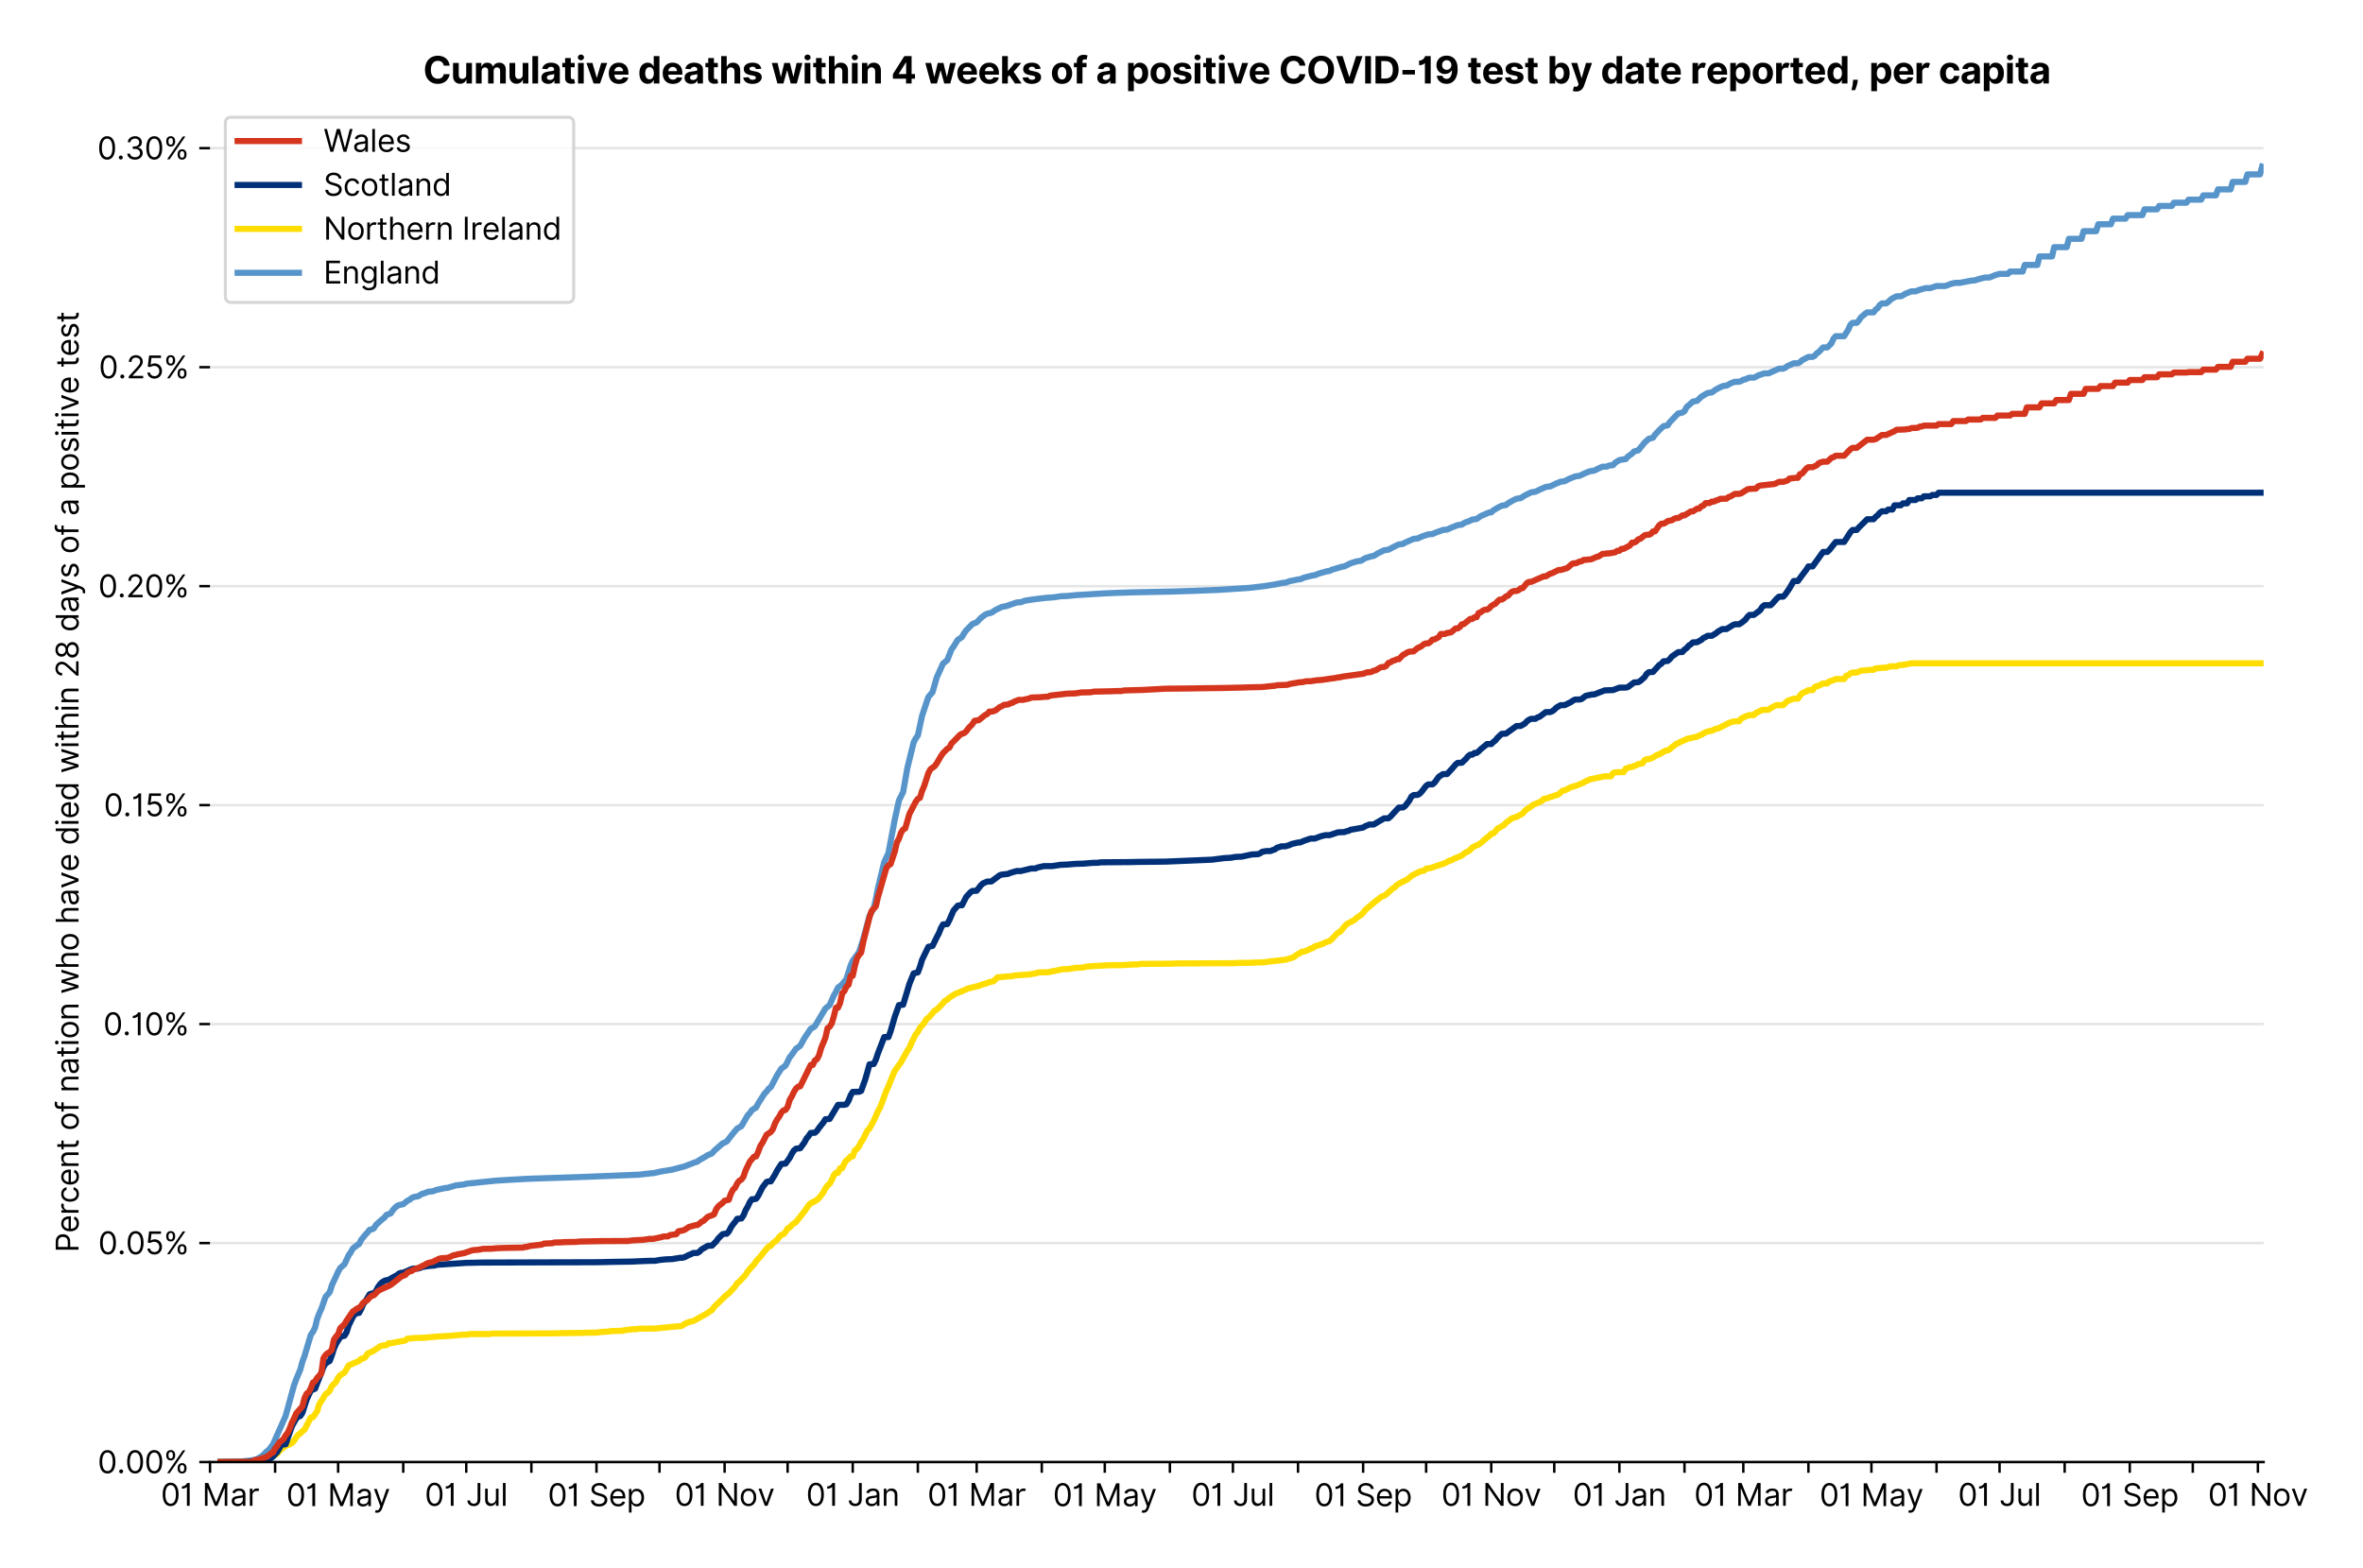 <?xml version="1.0" encoding="utf-8" standalone="no"?>
<!DOCTYPE svg PUBLIC "-//W3C//DTD SVG 1.1//EN"
  "http://www.w3.org/Graphics/SVG/1.1/DTD/svg11.dtd">
<svg xmlns:xlink="http://www.w3.org/1999/xlink" viewBox="0 0 770.485 511.234" xmlns="http://www.w3.org/2000/svg" version="1.1">
 <defs>
  <style type="text/css">*{stroke-linejoin: round; stroke-linecap: butt}</style>
 </defs>
 <g id="figure_1">
  <g id="patch_1">
   <path d="M 0 511.234 
L 770.485 511.234 
L 770.485 0 
L 0 0 
z
" style="fill: #ffffff"/>
  </g>
  <g id="axes_1">
   <g id="patch_2">
    <path d="M 68.477 476.745 
L 738.077 476.745 
L 738.077 33.225 
L 68.477 33.225 
z
" style="fill: #ffffff"/>
   </g>
   <g id="matplotlib.axis_1">
    <g id="xtick_1">
     <g id="line2d_1">
      <defs>
       <path id="m54c5e0824f" d="M 0 0 
L 0 3.5 
" style="stroke: #000000; stroke-width: 0.8"/>
      </defs>
      <g>
       <use xlink:href="#m54c5e0824f" x="68.477" y="476.745" style="stroke: #000000; stroke-width: 0.8"/>
      </g>
     </g>
     <g id="text_1">
      <!-- 01 Mar -->
      <g transform="translate(52.44 491.018) scale(0.1 -0.1)">
       <defs>
        <path id="Inter-Regular-30" d="M 2000 -64 
Q 1230 -64 806 561 
Q 382 1186 382 2327 
Q 382 3459 809 4088 
Q 1236 4718 2000 4718 
Q 2764 4718 3191 4088 
Q 3618 3459 3618 2327 
Q 3618 1186 3194 561 
Q 2771 -64 2000 -64 
z
M 2000 436 
Q 2509 436 2791 927 
Q 3073 1418 3073 2327 
Q 3073 3234 2789 3730 
Q 2505 4227 2000 4227 
Q 1496 4227 1211 3730 
Q 927 3234 927 2327 
Q 927 1418 1210 927 
Q 1493 436 2000 436 
z
" transform="scale(0.016)"/>
        <path id="Inter-Regular-31" d="M 1973 4655 
L 1973 0 
L 1409 0 
L 1409 3836 
L 1373 3836 
Q 1341 3773 1209 3692 
Q 1077 3611 868 3551 
Q 659 3491 391 3491 
L 391 3964 
Q 661 3964 859 4061 
Q 1057 4159 1190 4291 
Q 1323 4423 1392 4529 
Q 1461 4636 1473 4655 
L 1973 4655 
z
" transform="scale(0.016)"/>
        <path id="Inter-Regular-20" transform="scale(0.016)"/>
        <path id="Inter-Regular-4d" d="M 564 4655 
L 1236 4655 
L 2818 791 
L 2873 791 
L 4455 4655 
L 5127 4655 
L 5127 0 
L 4600 0 
L 4600 3536 
L 4555 3536 
L 3100 0 
L 2591 0 
L 1136 3536 
L 1091 3536 
L 1091 0 
L 564 0 
L 564 4655 
z
" transform="scale(0.016)"/>
        <path id="Inter-Regular-61" d="M 1518 -82 
Q 1186 -82 916 44 
Q 646 170 486 410 
Q 327 650 327 991 
Q 327 1291 445 1478 
Q 564 1666 761 1773 
Q 959 1880 1199 1933 
Q 1439 1986 1682 2018 
Q 2000 2059 2199 2080 
Q 2398 2102 2490 2154 
Q 2582 2207 2582 2336 
L 2582 2355 
Q 2582 2691 2399 2877 
Q 2216 3064 1846 3064 
Q 1461 3064 1243 2895 
Q 1025 2727 936 2536 
L 427 2718 
Q 564 3036 792 3214 
Q 1021 3393 1292 3464 
Q 1564 3536 1827 3536 
Q 1996 3536 2215 3496 
Q 2434 3457 2640 3334 
Q 2846 3211 2982 2963 
Q 3118 2716 3118 2300 
L 3118 0 
L 2582 0 
L 2582 473 
L 2555 473 
Q 2500 359 2373 229 
Q 2246 100 2034 9 
Q 1823 -82 1518 -82 
z
M 1600 400 
Q 1918 400 2137 525 
Q 2357 650 2469 847 
Q 2582 1045 2582 1264 
L 2582 1755 
Q 2548 1714 2433 1681 
Q 2318 1648 2169 1624 
Q 2021 1600 1881 1583 
Q 1741 1566 1655 1555 
Q 1446 1527 1265 1467 
Q 1084 1407 974 1287 
Q 864 1168 864 964 
Q 864 684 1072 542 
Q 1280 400 1600 400 
z
" transform="scale(0.016)"/>
        <path id="Inter-Regular-72" d="M 491 0 
L 491 3491 
L 1009 3491 
L 1009 2964 
L 1046 2964 
Q 1139 3223 1389 3384 
Q 1639 3545 1955 3545 
Q 2100 3545 2209 3511 
Q 2318 3477 2400 3418 
L 2218 2964 
Q 2161 2993 2085 3010 
Q 2009 3027 1909 3027 
Q 1527 3027 1277 2794 
Q 1027 2561 1027 2209 
L 1027 0 
L 491 0 
z
" transform="scale(0.016)"/>
       </defs>
       <use xlink:href="#Inter-Regular-30"/>
       <use xlink:href="#Inter-Regular-31" x="62.5"/>
       <use xlink:href="#Inter-Regular-20" x="106.676"/>
       <use xlink:href="#Inter-Regular-4d" x="134.801"/>
       <use xlink:href="#Inter-Regular-61" x="225.994"/>
       <use xlink:href="#Inter-Regular-72" x="282.386"/>
      </g>
     </g>
    </g>
    <g id="xtick_2">
     <g id="line2d_2">
      <g>
       <use xlink:href="#m54c5e0824f" x="89.707" y="476.745" style="stroke: #000000; stroke-width: 0.8"/>
      </g>
     </g>
    </g>
    <g id="xtick_3">
     <g id="line2d_3">
      <g>
       <use xlink:href="#m54c5e0824f" x="110.253" y="476.745" style="stroke: #000000; stroke-width: 0.8"/>
      </g>
     </g>
     <g id="text_2">
      <!-- 01 May -->
      <g transform="translate(93.35 491.117) scale(0.1 -0.1)">
       <defs>
        <path id="Inter-Regular-79" d="M 818 -1355 
Q 682 -1355 575 -1333 
Q 468 -1311 427 -1291 
L 564 -818 
Q 857 -893 1053 -814 
Q 1250 -736 1391 -345 
L 1509 -18 
L 218 3491 
L 800 3491 
L 1764 709 
L 1800 709 
L 2764 3491 
L 3346 3491 
L 1846 -564 
Q 1550 -1355 818 -1355 
z
" transform="scale(0.016)"/>
       </defs>
       <use xlink:href="#Inter-Regular-30"/>
       <use xlink:href="#Inter-Regular-31" x="62.5"/>
       <use xlink:href="#Inter-Regular-20" x="106.676"/>
       <use xlink:href="#Inter-Regular-4d" x="134.801"/>
       <use xlink:href="#Inter-Regular-61" x="225.994"/>
       <use xlink:href="#Inter-Regular-79" x="282.386"/>
      </g>
     </g>
    </g>
    <g id="xtick_4">
     <g id="line2d_4">
      <g>
       <use xlink:href="#m54c5e0824f" x="131.484" y="476.745" style="stroke: #000000; stroke-width: 0.8"/>
      </g>
     </g>
    </g>
    <g id="xtick_5">
     <g id="line2d_5">
      <g>
       <use xlink:href="#m54c5e0824f" x="152.029" y="476.745" style="stroke: #000000; stroke-width: 0.8"/>
      </g>
     </g>
     <g id="text_3">
      <!-- 01 Jul -->
      <g transform="translate(138.486 491.018) scale(0.1 -0.1)">
       <defs>
        <path id="Inter-Regular-4a" d="M 2346 4655 
L 2909 4655 
L 2909 1327 
Q 2909 657 2549 296 
Q 2189 -64 1582 -64 
Q 1200 -64 902 76 
Q 605 216 434 475 
Q 264 734 264 1091 
L 818 1091 
Q 818 795 1034 615 
Q 1250 436 1582 436 
Q 1948 436 2147 664 
Q 2346 893 2346 1327 
L 2346 4655 
z
" transform="scale(0.016)"/>
        <path id="Inter-Regular-75" d="M 2691 1427 
L 2691 3491 
L 3227 3491 
L 3227 0 
L 2691 0 
L 2691 591 
L 2655 591 
Q 2532 325 2273 140 
Q 2014 -45 1618 -45 
Q 1127 -45 809 280 
Q 491 605 491 1273 
L 491 3491 
L 1027 3491 
L 1027 1309 
Q 1027 927 1242 700 
Q 1457 473 1791 473 
Q 1991 473 2199 575 
Q 2407 677 2549 888 
Q 2691 1100 2691 1427 
z
" transform="scale(0.016)"/>
        <path id="Inter-Regular-6c" d="M 1027 4655 
L 1027 0 
L 491 0 
L 491 4655 
L 1027 4655 
z
" transform="scale(0.016)"/>
       </defs>
       <use xlink:href="#Inter-Regular-30"/>
       <use xlink:href="#Inter-Regular-31" x="62.5"/>
       <use xlink:href="#Inter-Regular-20" x="106.676"/>
       <use xlink:href="#Inter-Regular-4a" x="134.801"/>
       <use xlink:href="#Inter-Regular-75" x="189.063"/>
       <use xlink:href="#Inter-Regular-6c" x="247.159"/>
      </g>
     </g>
    </g>
    <g id="xtick_6">
     <g id="line2d_6">
      <g>
       <use xlink:href="#m54c5e0824f" x="173.26" y="476.745" style="stroke: #000000; stroke-width: 0.8"/>
      </g>
     </g>
    </g>
    <g id="xtick_7">
     <g id="line2d_7">
      <g>
       <use xlink:href="#m54c5e0824f" x="194.491" y="476.745" style="stroke: #000000; stroke-width: 0.8"/>
      </g>
     </g>
     <g id="text_4">
      <!-- 01 Sep -->
      <g transform="translate(178.603 491.117) scale(0.1 -0.1)">
       <defs>
        <path id="Inter-Regular-53" d="M 3109 3491 
Q 3068 3836 2777 4027 
Q 2486 4218 2064 4218 
Q 1600 4218 1318 3999 
Q 1036 3780 1036 3445 
Q 1036 3195 1189 3042 
Q 1343 2889 1553 2803 
Q 1764 2718 1936 2673 
L 2409 2545 
Q 2591 2498 2815 2414 
Q 3039 2330 3244 2185 
Q 3450 2041 3584 1816 
Q 3718 1591 3718 1264 
Q 3718 886 3521 581 
Q 3325 277 2949 97 
Q 2573 -82 2036 -82 
Q 1286 -82 845 272 
Q 405 627 364 1200 
L 946 1200 
Q 968 936 1124 764 
Q 1280 593 1519 510 
Q 1759 427 2036 427 
Q 2359 427 2616 533 
Q 2873 639 3023 828 
Q 3173 1018 3173 1273 
Q 3173 1505 3043 1650 
Q 2914 1795 2702 1886 
Q 2491 1977 2246 2045 
L 1673 2209 
Q 1127 2366 809 2657 
Q 491 2948 491 3418 
Q 491 3809 703 4101 
Q 916 4393 1276 4555 
Q 1636 4718 2082 4718 
Q 2532 4718 2882 4558 
Q 3232 4398 3437 4120 
Q 3643 3843 3655 3491 
L 3109 3491 
z
" transform="scale(0.016)"/>
        <path id="Inter-Regular-65" d="M 1955 -73 
Q 1450 -73 1085 151 
Q 721 375 524 778 
Q 327 1182 327 1718 
Q 327 2255 524 2665 
Q 721 3075 1074 3305 
Q 1427 3536 1900 3536 
Q 2173 3536 2439 3445 
Q 2705 3355 2923 3151 
Q 3141 2948 3270 2614 
Q 3400 2280 3400 1791 
L 3400 1564 
L 866 1564 
Q 884 1005 1183 707 
Q 1482 409 1955 409 
Q 2271 409 2498 545 
Q 2725 682 2827 955 
L 3346 809 
Q 3223 414 2854 170 
Q 2486 -73 1955 -73 
z
M 866 2027 
L 2855 2027 
Q 2855 2470 2595 2762 
Q 2336 3055 1900 3055 
Q 1593 3055 1368 2911 
Q 1143 2768 1013 2533 
Q 884 2298 866 2027 
z
" transform="scale(0.016)"/>
        <path id="Inter-Regular-70" d="M 491 -1309 
L 491 3491 
L 1009 3491 
L 1009 2936 
L 1073 2936 
Q 1132 3027 1237 3169 
Q 1343 3311 1542 3423 
Q 1741 3536 2082 3536 
Q 2523 3536 2859 3315 
Q 3196 3095 3384 2690 
Q 3573 2286 3573 1736 
Q 3573 1182 3384 776 
Q 3196 370 2861 148 
Q 2527 -73 2091 -73 
Q 1755 -73 1552 39 
Q 1350 152 1241 296 
Q 1132 441 1073 536 
L 1027 536 
L 1027 -1309 
L 491 -1309 
z
M 1018 1745 
Q 1018 1152 1276 780 
Q 1534 409 2018 409 
Q 2355 409 2581 587 
Q 2807 766 2921 1069 
Q 3036 1373 3036 1745 
Q 3036 2114 2923 2410 
Q 2811 2707 2585 2881 
Q 2359 3055 2018 3055 
Q 1527 3055 1272 2693 
Q 1018 2332 1018 1745 
z
" transform="scale(0.016)"/>
       </defs>
       <use xlink:href="#Inter-Regular-30"/>
       <use xlink:href="#Inter-Regular-31" x="62.5"/>
       <use xlink:href="#Inter-Regular-20" x="106.676"/>
       <use xlink:href="#Inter-Regular-53" x="134.801"/>
       <use xlink:href="#Inter-Regular-65" x="198.58"/>
       <use xlink:href="#Inter-Regular-70" x="256.818"/>
      </g>
     </g>
    </g>
    <g id="xtick_8">
     <g id="line2d_8">
      <g>
       <use xlink:href="#m54c5e0824f" x="215.036" y="476.745" style="stroke: #000000; stroke-width: 0.8"/>
      </g>
     </g>
    </g>
    <g id="xtick_9">
     <g id="line2d_9">
      <g>
       <use xlink:href="#m54c5e0824f" x="236.267" y="476.745" style="stroke: #000000; stroke-width: 0.8"/>
      </g>
     </g>
     <g id="text_5">
      <!-- 01 Nov -->
      <g transform="translate(219.996 491.018) scale(0.1 -0.1)">
       <defs>
        <path id="Inter-Regular-4e" d="M 4255 4655 
L 4255 0 
L 3709 0 
L 1173 3655 
L 1127 3655 
L 1127 0 
L 564 0 
L 564 4655 
L 1109 4655 
L 3655 991 
L 3700 991 
L 3700 4655 
L 4255 4655 
z
" transform="scale(0.016)"/>
        <path id="Inter-Regular-6f" d="M 1909 -73 
Q 1436 -73 1080 152 
Q 725 377 526 781 
Q 327 1186 327 1727 
Q 327 2273 526 2679 
Q 725 3086 1080 3311 
Q 1436 3536 1909 3536 
Q 2382 3536 2737 3311 
Q 3093 3086 3292 2679 
Q 3491 2273 3491 1727 
Q 3491 1186 3292 781 
Q 3093 377 2737 152 
Q 2382 -73 1909 -73 
z
M 1909 409 
Q 2268 409 2500 593 
Q 2732 777 2843 1077 
Q 2955 1377 2955 1727 
Q 2955 2077 2843 2379 
Q 2732 2682 2500 2868 
Q 2268 3055 1909 3055 
Q 1550 3055 1318 2868 
Q 1086 2682 975 2379 
Q 864 2077 864 1727 
Q 864 1377 975 1077 
Q 1086 777 1318 593 
Q 1550 409 1909 409 
z
" transform="scale(0.016)"/>
        <path id="Inter-Regular-76" d="M 3346 3491 
L 2055 0 
L 1509 0 
L 218 3491 
L 800 3491 
L 1764 709 
L 1800 709 
L 2764 3491 
L 3346 3491 
z
" transform="scale(0.016)"/>
       </defs>
       <use xlink:href="#Inter-Regular-30"/>
       <use xlink:href="#Inter-Regular-31" x="62.5"/>
       <use xlink:href="#Inter-Regular-20" x="106.676"/>
       <use xlink:href="#Inter-Regular-4e" x="134.801"/>
       <use xlink:href="#Inter-Regular-6f" x="210.085"/>
       <use xlink:href="#Inter-Regular-76" x="269.744"/>
      </g>
     </g>
    </g>
    <g id="xtick_10">
     <g id="line2d_10">
      <g>
       <use xlink:href="#m54c5e0824f" x="256.813" y="476.745" style="stroke: #000000; stroke-width: 0.8"/>
      </g>
     </g>
    </g>
    <g id="xtick_11">
     <g id="line2d_11">
      <g>
       <use xlink:href="#m54c5e0824f" x="278.043" y="476.745" style="stroke: #000000; stroke-width: 0.8"/>
      </g>
     </g>
     <g id="text_6">
      <!-- 01 Jan -->
      <g transform="translate(262.844 491.018) scale(0.1 -0.1)">
       <defs>
        <path id="Inter-Regular-6e" d="M 1027 2100 
L 1027 0 
L 491 0 
L 491 3491 
L 1009 3491 
L 1009 2945 
L 1055 2945 
Q 1177 3211 1427 3373 
Q 1677 3536 2073 3536 
Q 2602 3536 2928 3211 
Q 3255 2886 3255 2218 
L 3255 0 
L 2718 0 
L 2718 2182 
Q 2718 2593 2504 2824 
Q 2291 3055 1918 3055 
Q 1534 3055 1280 2806 
Q 1027 2557 1027 2100 
z
" transform="scale(0.016)"/>
       </defs>
       <use xlink:href="#Inter-Regular-30"/>
       <use xlink:href="#Inter-Regular-31" x="62.5"/>
       <use xlink:href="#Inter-Regular-20" x="106.676"/>
       <use xlink:href="#Inter-Regular-4a" x="134.801"/>
       <use xlink:href="#Inter-Regular-61" x="189.063"/>
       <use xlink:href="#Inter-Regular-6e" x="245.455"/>
      </g>
     </g>
    </g>
    <g id="xtick_12">
     <g id="line2d_12">
      <g>
       <use xlink:href="#m54c5e0824f" x="299.274" y="476.745" style="stroke: #000000; stroke-width: 0.8"/>
      </g>
     </g>
    </g>
    <g id="xtick_13">
     <g id="line2d_13">
      <g>
       <use xlink:href="#m54c5e0824f" x="318.45" y="476.745" style="stroke: #000000; stroke-width: 0.8"/>
      </g>
     </g>
     <g id="text_7">
      <!-- 01 Mar -->
      <g transform="translate(302.413 491.018) scale(0.1 -0.1)">
       <use xlink:href="#Inter-Regular-30"/>
       <use xlink:href="#Inter-Regular-31" x="62.5"/>
       <use xlink:href="#Inter-Regular-20" x="106.676"/>
       <use xlink:href="#Inter-Regular-4d" x="134.801"/>
       <use xlink:href="#Inter-Regular-61" x="225.994"/>
       <use xlink:href="#Inter-Regular-72" x="282.386"/>
      </g>
     </g>
    </g>
    <g id="xtick_14">
     <g id="line2d_14">
      <g>
       <use xlink:href="#m54c5e0824f" x="339.681" y="476.745" style="stroke: #000000; stroke-width: 0.8"/>
      </g>
     </g>
    </g>
    <g id="xtick_15">
     <g id="line2d_15">
      <g>
       <use xlink:href="#m54c5e0824f" x="360.226" y="476.745" style="stroke: #000000; stroke-width: 0.8"/>
      </g>
     </g>
     <g id="text_8">
      <!-- 01 May -->
      <g transform="translate(343.323 491.117) scale(0.1 -0.1)">
       <use xlink:href="#Inter-Regular-30"/>
       <use xlink:href="#Inter-Regular-31" x="62.5"/>
       <use xlink:href="#Inter-Regular-20" x="106.676"/>
       <use xlink:href="#Inter-Regular-4d" x="134.801"/>
       <use xlink:href="#Inter-Regular-61" x="225.994"/>
       <use xlink:href="#Inter-Regular-79" x="282.386"/>
      </g>
     </g>
    </g>
    <g id="xtick_16">
     <g id="line2d_16">
      <g>
       <use xlink:href="#m54c5e0824f" x="381.457" y="476.745" style="stroke: #000000; stroke-width: 0.8"/>
      </g>
     </g>
    </g>
    <g id="xtick_17">
     <g id="line2d_17">
      <g>
       <use xlink:href="#m54c5e0824f" x="402.003" y="476.745" style="stroke: #000000; stroke-width: 0.8"/>
      </g>
     </g>
     <g id="text_9">
      <!-- 01 Jul -->
      <g transform="translate(388.459 491.018) scale(0.1 -0.1)">
       <use xlink:href="#Inter-Regular-30"/>
       <use xlink:href="#Inter-Regular-31" x="62.5"/>
       <use xlink:href="#Inter-Regular-20" x="106.676"/>
       <use xlink:href="#Inter-Regular-4a" x="134.801"/>
       <use xlink:href="#Inter-Regular-75" x="189.063"/>
       <use xlink:href="#Inter-Regular-6c" x="247.159"/>
      </g>
     </g>
    </g>
    <g id="xtick_18">
     <g id="line2d_18">
      <g>
       <use xlink:href="#m54c5e0824f" x="423.233" y="476.745" style="stroke: #000000; stroke-width: 0.8"/>
      </g>
     </g>
    </g>
    <g id="xtick_19">
     <g id="line2d_19">
      <g>
       <use xlink:href="#m54c5e0824f" x="444.464" y="476.745" style="stroke: #000000; stroke-width: 0.8"/>
      </g>
     </g>
     <g id="text_10">
      <!-- 01 Sep -->
      <g transform="translate(428.577 491.117) scale(0.1 -0.1)">
       <use xlink:href="#Inter-Regular-30"/>
       <use xlink:href="#Inter-Regular-31" x="62.5"/>
       <use xlink:href="#Inter-Regular-20" x="106.676"/>
       <use xlink:href="#Inter-Regular-53" x="134.801"/>
       <use xlink:href="#Inter-Regular-65" x="198.58"/>
       <use xlink:href="#Inter-Regular-70" x="256.818"/>
      </g>
     </g>
    </g>
    <g id="xtick_20">
     <g id="line2d_20">
      <g>
       <use xlink:href="#m54c5e0824f" x="465.01" y="476.745" style="stroke: #000000; stroke-width: 0.8"/>
      </g>
     </g>
    </g>
    <g id="xtick_21">
     <g id="line2d_21">
      <g>
       <use xlink:href="#m54c5e0824f" x="486.24" y="476.745" style="stroke: #000000; stroke-width: 0.8"/>
      </g>
     </g>
     <g id="text_11">
      <!-- 01 Nov -->
      <g transform="translate(469.969 491.018) scale(0.1 -0.1)">
       <use xlink:href="#Inter-Regular-30"/>
       <use xlink:href="#Inter-Regular-31" x="62.5"/>
       <use xlink:href="#Inter-Regular-20" x="106.676"/>
       <use xlink:href="#Inter-Regular-4e" x="134.801"/>
       <use xlink:href="#Inter-Regular-6f" x="210.085"/>
       <use xlink:href="#Inter-Regular-76" x="269.744"/>
      </g>
     </g>
    </g>
    <g id="xtick_22">
     <g id="line2d_22">
      <g>
       <use xlink:href="#m54c5e0824f" x="506.786" y="476.745" style="stroke: #000000; stroke-width: 0.8"/>
      </g>
     </g>
    </g>
    <g id="xtick_23">
     <g id="line2d_23">
      <g>
       <use xlink:href="#m54c5e0824f" x="528.017" y="476.745" style="stroke: #000000; stroke-width: 0.8"/>
      </g>
     </g>
     <g id="text_12">
      <!-- 01 Jan -->
      <g transform="translate(512.818 491.018) scale(0.1 -0.1)">
       <use xlink:href="#Inter-Regular-30"/>
       <use xlink:href="#Inter-Regular-31" x="62.5"/>
       <use xlink:href="#Inter-Regular-20" x="106.676"/>
       <use xlink:href="#Inter-Regular-4a" x="134.801"/>
       <use xlink:href="#Inter-Regular-61" x="189.063"/>
       <use xlink:href="#Inter-Regular-6e" x="245.455"/>
      </g>
     </g>
    </g>
    <g id="xtick_24">
     <g id="line2d_24">
      <g>
       <use xlink:href="#m54c5e0824f" x="549.247" y="476.745" style="stroke: #000000; stroke-width: 0.8"/>
      </g>
     </g>
    </g>
    <g id="xtick_25">
     <g id="line2d_25">
      <g>
       <use xlink:href="#m54c5e0824f" x="568.424" y="476.745" style="stroke: #000000; stroke-width: 0.8"/>
      </g>
     </g>
     <g id="text_13">
      <!-- 01 Mar -->
      <g transform="translate(552.387 491.018) scale(0.1 -0.1)">
       <use xlink:href="#Inter-Regular-30"/>
       <use xlink:href="#Inter-Regular-31" x="62.5"/>
       <use xlink:href="#Inter-Regular-20" x="106.676"/>
       <use xlink:href="#Inter-Regular-4d" x="134.801"/>
       <use xlink:href="#Inter-Regular-61" x="225.994"/>
       <use xlink:href="#Inter-Regular-72" x="282.386"/>
      </g>
     </g>
    </g>
    <g id="xtick_26">
     <g id="line2d_26">
      <g>
       <use xlink:href="#m54c5e0824f" x="589.654" y="476.745" style="stroke: #000000; stroke-width: 0.8"/>
      </g>
     </g>
    </g>
    <g id="xtick_27">
     <g id="line2d_27">
      <g>
       <use xlink:href="#m54c5e0824f" x="610.2" y="476.745" style="stroke: #000000; stroke-width: 0.8"/>
      </g>
     </g>
     <g id="text_14">
      <!-- 01 May -->
      <g transform="translate(593.297 491.117) scale(0.1 -0.1)">
       <use xlink:href="#Inter-Regular-30"/>
       <use xlink:href="#Inter-Regular-31" x="62.5"/>
       <use xlink:href="#Inter-Regular-20" x="106.676"/>
       <use xlink:href="#Inter-Regular-4d" x="134.801"/>
       <use xlink:href="#Inter-Regular-61" x="225.994"/>
       <use xlink:href="#Inter-Regular-79" x="282.386"/>
      </g>
     </g>
    </g>
    <g id="xtick_28">
     <g id="line2d_28">
      <g>
       <use xlink:href="#m54c5e0824f" x="631.431" y="476.745" style="stroke: #000000; stroke-width: 0.8"/>
      </g>
     </g>
    </g>
    <g id="xtick_29">
     <g id="line2d_29">
      <g>
       <use xlink:href="#m54c5e0824f" x="651.976" y="476.745" style="stroke: #000000; stroke-width: 0.8"/>
      </g>
     </g>
     <g id="text_15">
      <!-- 01 Jul -->
      <g transform="translate(638.433 491.018) scale(0.1 -0.1)">
       <use xlink:href="#Inter-Regular-30"/>
       <use xlink:href="#Inter-Regular-31" x="62.5"/>
       <use xlink:href="#Inter-Regular-20" x="106.676"/>
       <use xlink:href="#Inter-Regular-4a" x="134.801"/>
       <use xlink:href="#Inter-Regular-75" x="189.063"/>
       <use xlink:href="#Inter-Regular-6c" x="247.159"/>
      </g>
     </g>
    </g>
    <g id="xtick_30">
     <g id="line2d_30">
      <g>
       <use xlink:href="#m54c5e0824f" x="673.207" y="476.745" style="stroke: #000000; stroke-width: 0.8"/>
      </g>
     </g>
    </g>
    <g id="xtick_31">
     <g id="line2d_31">
      <g>
       <use xlink:href="#m54c5e0824f" x="694.438" y="476.745" style="stroke: #000000; stroke-width: 0.8"/>
      </g>
     </g>
     <g id="text_16">
      <!-- 01 Sep -->
      <g transform="translate(678.55 491.117) scale(0.1 -0.1)">
       <use xlink:href="#Inter-Regular-30"/>
       <use xlink:href="#Inter-Regular-31" x="62.5"/>
       <use xlink:href="#Inter-Regular-20" x="106.676"/>
       <use xlink:href="#Inter-Regular-53" x="134.801"/>
       <use xlink:href="#Inter-Regular-65" x="198.58"/>
       <use xlink:href="#Inter-Regular-70" x="256.818"/>
      </g>
     </g>
    </g>
    <g id="xtick_32">
     <g id="line2d_32">
      <g>
       <use xlink:href="#m54c5e0824f" x="714.983" y="476.745" style="stroke: #000000; stroke-width: 0.8"/>
      </g>
     </g>
    </g>
    <g id="xtick_33">
     <g id="line2d_33">
      <g>
       <use xlink:href="#m54c5e0824f" x="736.214" y="476.745" style="stroke: #000000; stroke-width: 0.8"/>
      </g>
     </g>
     <g id="text_17">
      <!-- 01 Nov -->
      <g transform="translate(719.943 491.018) scale(0.1 -0.1)">
       <use xlink:href="#Inter-Regular-30"/>
       <use xlink:href="#Inter-Regular-31" x="62.5"/>
       <use xlink:href="#Inter-Regular-20" x="106.676"/>
       <use xlink:href="#Inter-Regular-4e" x="134.801"/>
       <use xlink:href="#Inter-Regular-6f" x="210.085"/>
       <use xlink:href="#Inter-Regular-76" x="269.744"/>
      </g>
     </g>
    </g>
   </g>
   <g id="matplotlib.axis_2">
    <g id="ytick_1">
     <g id="line2d_34">
      <path d="M 68.477 476.745 
L 738.077 476.745 
" clip-path="url(#pd2caa8d358)" style="fill: none; stroke: #e5e5e5; stroke-width: 0.8; stroke-linecap: square"/>
     </g>
     <g id="line2d_35">
      <defs>
       <path id="m2daeafe277" d="M 0 0 
L -3.5 0 
" style="stroke: #000000; stroke-width: 0.8"/>
      </defs>
      <g>
       <use xlink:href="#m2daeafe277" x="68.477" y="476.745" style="stroke: #000000; stroke-width: 0.8"/>
      </g>
     </g>
     <g id="text_18">
      <!-- 0.00% -->
      <g transform="translate(31.845 480.382) scale(0.1 -0.1)">
       <defs>
        <path id="Inter-Regular-2e" d="M 882 -36 
Q 714 -36 593 84 
Q 473 205 473 373 
Q 473 541 593 661 
Q 714 782 882 782 
Q 1050 782 1170 661 
Q 1291 541 1291 373 
Q 1291 205 1170 84 
Q 1050 -36 882 -36 
z
" transform="scale(0.016)"/>
        <path id="Inter-Regular-25" d="M 2855 873 
L 2855 1118 
Q 2855 1373 2960 1585 
Q 3066 1798 3269 1926 
Q 3473 2055 3764 2055 
Q 4059 2055 4259 1926 
Q 4459 1798 4561 1585 
Q 4664 1373 4664 1118 
L 4664 873 
Q 4664 618 4560 405 
Q 4457 193 4256 64 
Q 4055 -64 3764 -64 
Q 3468 -64 3266 64 
Q 3064 193 2959 405 
Q 2855 618 2855 873 
z
M 536 3536 
L 536 3782 
Q 536 4036 642 4248 
Q 748 4461 951 4589 
Q 1155 4718 1446 4718 
Q 1741 4718 1941 4589 
Q 2141 4461 2243 4248 
Q 2346 4036 2346 3782 
L 2346 3536 
Q 2346 3282 2242 3069 
Q 2139 2857 1937 2728 
Q 1736 2600 1446 2600 
Q 1150 2600 948 2728 
Q 746 2857 641 3069 
Q 536 3282 536 3536 
z
M 709 0 
L 3909 4655 
L 4427 4655 
L 1227 0 
L 709 0 
z
M 3318 1118 
L 3318 873 
Q 3318 661 3418 494 
Q 3518 327 3764 327 
Q 4002 327 4101 494 
Q 4200 661 4200 873 
L 4200 1118 
Q 4200 1330 4104 1497 
Q 4009 1664 3764 1664 
Q 3525 1664 3421 1497 
Q 3318 1330 3318 1118 
z
M 1000 3782 
L 1000 3536 
Q 1000 3325 1100 3158 
Q 1200 2991 1446 2991 
Q 1684 2991 1783 3158 
Q 1882 3325 1882 3536 
L 1882 3782 
Q 1882 3993 1786 4160 
Q 1691 4327 1446 4327 
Q 1207 4327 1103 4160 
Q 1000 3993 1000 3782 
z
" transform="scale(0.016)"/>
       </defs>
       <use xlink:href="#Inter-Regular-30"/>
       <use xlink:href="#Inter-Regular-2e" x="62.5"/>
       <use xlink:href="#Inter-Regular-30" x="90.057"/>
       <use xlink:href="#Inter-Regular-30" x="152.557"/>
       <use xlink:href="#Inter-Regular-25" x="215.057"/>
      </g>
     </g>
    </g>
    <g id="ytick_2">
     <g id="line2d_36">
      <path d="M 68.477 405.341 
L 738.077 405.341 
" clip-path="url(#pd2caa8d358)" style="fill: none; stroke: #e5e5e5; stroke-width: 0.8; stroke-linecap: square"/>
     </g>
     <g id="line2d_37">
      <g>
       <use xlink:href="#m2daeafe277" x="68.477" y="405.341" style="stroke: #000000; stroke-width: 0.8"/>
      </g>
     </g>
     <g id="text_19">
      <!-- 0.05% -->
      <g transform="translate(32.016 408.978) scale(0.1 -0.1)">
       <defs>
        <path id="Inter-Regular-35" d="M 1936 -64 
Q 1536 -64 1216 95 
Q 896 255 702 532 
Q 509 809 491 1164 
L 1036 1164 
Q 1068 848 1324 642 
Q 1580 436 1936 436 
Q 2223 436 2447 570 
Q 2671 705 2799 940 
Q 2927 1175 2927 1473 
Q 2927 1777 2794 2017 
Q 2661 2257 2429 2395 
Q 2198 2534 1900 2536 
Q 1686 2539 1461 2472 
Q 1236 2405 1091 2300 
L 564 2364 
L 846 4655 
L 3264 4655 
L 3264 4155 
L 1318 4155 
L 1155 2782 
L 1182 2782 
Q 1325 2895 1541 2970 
Q 1757 3045 1991 3045 
Q 2418 3045 2753 2842 
Q 3089 2639 3281 2286 
Q 3473 1934 3473 1482 
Q 3473 1036 3274 687 
Q 3075 339 2727 137 
Q 2380 -64 1936 -64 
z
" transform="scale(0.016)"/>
       </defs>
       <use xlink:href="#Inter-Regular-30"/>
       <use xlink:href="#Inter-Regular-2e" x="62.5"/>
       <use xlink:href="#Inter-Regular-30" x="90.057"/>
       <use xlink:href="#Inter-Regular-35" x="152.557"/>
       <use xlink:href="#Inter-Regular-25" x="213.352"/>
      </g>
     </g>
    </g>
    <g id="ytick_3">
     <g id="line2d_38">
      <path d="M 68.477 333.937 
L 738.077 333.937 
" clip-path="url(#pd2caa8d358)" style="fill: none; stroke: #e5e5e5; stroke-width: 0.8; stroke-linecap: square"/>
     </g>
     <g id="line2d_39">
      <g>
       <use xlink:href="#m2daeafe277" x="68.477" y="333.937" style="stroke: #000000; stroke-width: 0.8"/>
      </g>
     </g>
     <g id="text_20">
      <!-- 0.10% -->
      <g transform="translate(33.678 337.574) scale(0.1 -0.1)">
       <use xlink:href="#Inter-Regular-30"/>
       <use xlink:href="#Inter-Regular-2e" x="62.5"/>
       <use xlink:href="#Inter-Regular-31" x="90.057"/>
       <use xlink:href="#Inter-Regular-30" x="134.233"/>
       <use xlink:href="#Inter-Regular-25" x="196.733"/>
      </g>
     </g>
    </g>
    <g id="ytick_4">
     <g id="line2d_40">
      <path d="M 68.477 262.533 
L 738.077 262.533 
" clip-path="url(#pd2caa8d358)" style="fill: none; stroke: #e5e5e5; stroke-width: 0.8; stroke-linecap: square"/>
     </g>
     <g id="line2d_41">
      <g>
       <use xlink:href="#m2daeafe277" x="68.477" y="262.533" style="stroke: #000000; stroke-width: 0.8"/>
      </g>
     </g>
     <g id="text_21">
      <!-- 0.15% -->
      <g transform="translate(33.848 266.17) scale(0.1 -0.1)">
       <use xlink:href="#Inter-Regular-30"/>
       <use xlink:href="#Inter-Regular-2e" x="62.5"/>
       <use xlink:href="#Inter-Regular-31" x="90.057"/>
       <use xlink:href="#Inter-Regular-35" x="134.233"/>
       <use xlink:href="#Inter-Regular-25" x="195.028"/>
      </g>
     </g>
    </g>
    <g id="ytick_5">
     <g id="line2d_42">
      <path d="M 68.477 191.129 
L 738.077 191.129 
" clip-path="url(#pd2caa8d358)" style="fill: none; stroke: #e5e5e5; stroke-width: 0.8; stroke-linecap: square"/>
     </g>
     <g id="line2d_43">
      <g>
       <use xlink:href="#m2daeafe277" x="68.477" y="191.129" style="stroke: #000000; stroke-width: 0.8"/>
      </g>
     </g>
     <g id="text_22">
      <!-- 0.20% -->
      <g transform="translate(32.044 194.766) scale(0.1 -0.1)">
       <defs>
        <path id="Inter-Regular-32" d="M 482 0 
L 482 409 
L 2018 2091 
Q 2289 2386 2464 2605 
Q 2639 2825 2724 3019 
Q 2809 3214 2809 3427 
Q 2809 3795 2553 4011 
Q 2298 4227 1918 4227 
Q 1514 4227 1275 3985 
Q 1036 3743 1036 3345 
L 500 3345 
Q 500 3755 688 4064 
Q 877 4373 1203 4545 
Q 1530 4718 1936 4718 
Q 2346 4718 2661 4545 
Q 2977 4373 3156 4079 
Q 3336 3786 3336 3427 
Q 3336 3170 3244 2926 
Q 3152 2682 2926 2383 
Q 2700 2084 2300 1655 
L 1255 536 
L 1255 500 
L 3418 500 
L 3418 0 
L 482 0 
z
" transform="scale(0.016)"/>
       </defs>
       <use xlink:href="#Inter-Regular-30"/>
       <use xlink:href="#Inter-Regular-2e" x="62.5"/>
       <use xlink:href="#Inter-Regular-32" x="90.057"/>
       <use xlink:href="#Inter-Regular-30" x="150.568"/>
       <use xlink:href="#Inter-Regular-25" x="213.068"/>
      </g>
     </g>
    </g>
    <g id="ytick_6">
     <g id="line2d_44">
      <path d="M 68.477 119.725 
L 738.077 119.725 
" clip-path="url(#pd2caa8d358)" style="fill: none; stroke: #e5e5e5; stroke-width: 0.8; stroke-linecap: square"/>
     </g>
     <g id="line2d_45">
      <g>
       <use xlink:href="#m2daeafe277" x="68.477" y="119.725" style="stroke: #000000; stroke-width: 0.8"/>
      </g>
     </g>
     <g id="text_23">
      <!-- 0.25% -->
      <g transform="translate(32.214 123.362) scale(0.1 -0.1)">
       <use xlink:href="#Inter-Regular-30"/>
       <use xlink:href="#Inter-Regular-2e" x="62.5"/>
       <use xlink:href="#Inter-Regular-32" x="90.057"/>
       <use xlink:href="#Inter-Regular-35" x="150.568"/>
       <use xlink:href="#Inter-Regular-25" x="211.364"/>
      </g>
     </g>
    </g>
    <g id="ytick_7">
     <g id="line2d_46">
      <path d="M 68.477 48.321 
L 738.077 48.321 
" clip-path="url(#pd2caa8d358)" style="fill: none; stroke: #e5e5e5; stroke-width: 0.8; stroke-linecap: square"/>
     </g>
     <g id="line2d_47">
      <g>
       <use xlink:href="#m2daeafe277" x="68.477" y="48.321" style="stroke: #000000; stroke-width: 0.8"/>
      </g>
     </g>
     <g id="text_24">
      <!-- 0.30% -->
      <g transform="translate(31.731 51.958) scale(0.1 -0.1)">
       <defs>
        <path id="Inter-Regular-33" d="M 2055 -64 
Q 1605 -64 1253 90 
Q 902 245 696 521 
Q 491 798 473 1164 
L 1046 1164 
Q 1071 827 1356 631 
Q 1641 436 2046 436 
Q 2493 436 2783 664 
Q 3073 893 3073 1264 
Q 3073 1650 2787 1893 
Q 2502 2136 1973 2136 
L 1600 2136 
L 1600 2636 
L 1973 2636 
Q 2386 2636 2647 2856 
Q 2909 3077 2909 3445 
Q 2909 3798 2679 4012 
Q 2450 4227 2064 4227 
Q 1823 4227 1610 4139 
Q 1398 4052 1264 3887 
Q 1130 3723 1118 3491 
L 573 3491 
Q 586 3857 793 4133 
Q 1000 4409 1335 4563 
Q 1671 4718 2073 4718 
Q 2505 4718 2814 4544 
Q 3123 4370 3289 4086 
Q 3455 3802 3455 3473 
Q 3455 3080 3249 2802 
Q 3043 2525 2691 2418 
L 2691 2382 
Q 3132 2309 3379 2008 
Q 3627 1707 3627 1264 
Q 3627 884 3421 583 
Q 3216 282 2861 109 
Q 2507 -64 2055 -64 
z
" transform="scale(0.016)"/>
       </defs>
       <use xlink:href="#Inter-Regular-30"/>
       <use xlink:href="#Inter-Regular-2e" x="62.5"/>
       <use xlink:href="#Inter-Regular-33" x="90.057"/>
       <use xlink:href="#Inter-Regular-30" x="153.693"/>
       <use xlink:href="#Inter-Regular-25" x="216.193"/>
      </g>
     </g>
    </g>
    <g id="text_25">
     <!-- Percent of nation who have died within 28 days of a positive test -->
     <g transform="translate(25.614 408.396) rotate(-90) scale(0.1 -0.1)">
      <defs>
       <path id="Inter-Regular-50" d="M 564 0 
L 564 4655 
L 2136 4655 
Q 2684 4655 3033 4458 
Q 3382 4261 3550 3927 
Q 3718 3593 3718 3182 
Q 3718 2770 3551 2434 
Q 3384 2098 3036 1899 
Q 2689 1700 2146 1700 
L 1127 1700 
L 1127 0 
L 564 0 
z
M 1127 2200 
L 2127 2200 
Q 2689 2200 2926 2482 
Q 3164 2764 3164 3182 
Q 3164 3602 2925 3878 
Q 2686 4155 2118 4155 
L 1127 4155 
L 1127 2200 
z
" transform="scale(0.016)"/>
       <path id="Inter-Regular-63" d="M 1909 -73 
Q 1418 -73 1063 159 
Q 709 391 518 798 
Q 327 1205 327 1727 
Q 327 2259 524 2667 
Q 721 3075 1074 3305 
Q 1427 3536 1900 3536 
Q 2268 3536 2563 3400 
Q 2859 3264 3047 3018 
Q 3236 2773 3282 2445 
L 2746 2445 
Q 2684 2684 2474 2869 
Q 2264 3055 1909 3055 
Q 1439 3055 1151 2697 
Q 864 2339 864 1745 
Q 864 1139 1148 774 
Q 1432 409 1909 409 
Q 2223 409 2447 570 
Q 2671 732 2746 1018 
L 3282 1018 
Q 3236 709 3058 462 
Q 2880 216 2588 71 
Q 2296 -73 1909 -73 
z
" transform="scale(0.016)"/>
       <path id="Inter-Regular-74" d="M 2009 3491 
L 2009 3036 
L 1264 3036 
L 1264 1000 
Q 1264 773 1331 660 
Q 1398 548 1503 510 
Q 1609 473 1727 473 
Q 1816 473 1873 483 
Q 1930 493 1964 500 
L 2073 18 
Q 2018 -2 1920 -23 
Q 1823 -45 1673 -45 
Q 1446 -45 1228 52 
Q 1011 150 869 350 
Q 727 550 727 855 
L 727 3036 
L 200 3036 
L 200 3491 
L 727 3491 
L 727 4327 
L 1264 4327 
L 1264 3491 
L 2009 3491 
z
" transform="scale(0.016)"/>
       <path id="Inter-Regular-66" d="M 2046 3491 
L 2046 3036 
L 1264 3036 
L 1264 0 
L 727 0 
L 727 3036 
L 164 3036 
L 164 3491 
L 727 3491 
L 727 3973 
Q 727 4273 868 4473 
Q 1009 4673 1234 4773 
Q 1459 4873 1709 4873 
Q 1907 4873 2032 4841 
Q 2157 4809 2218 4782 
L 2064 4318 
Q 2023 4332 1951 4352 
Q 1880 4373 1764 4373 
Q 1498 4373 1381 4239 
Q 1264 4105 1264 3845 
L 1264 3491 
L 2046 3491 
z
" transform="scale(0.016)"/>
       <path id="Inter-Regular-69" d="M 491 0 
L 491 3491 
L 1027 3491 
L 1027 0 
L 491 0 
z
M 764 4073 
Q 607 4073 494 4179 
Q 382 4286 382 4436 
Q 382 4586 494 4693 
Q 607 4800 764 4800 
Q 921 4800 1033 4693 
Q 1146 4586 1146 4436 
Q 1146 4286 1033 4179 
Q 921 4073 764 4073 
z
" transform="scale(0.016)"/>
       <path id="Inter-Regular-77" d="M 1282 0 
L 218 3491 
L 782 3491 
L 1536 818 
L 1573 818 
L 2318 3491 
L 2891 3491 
L 3627 827 
L 3664 827 
L 4418 3491 
L 4982 3491 
L 3918 0 
L 3391 0 
L 2627 2682 
L 2573 2682 
L 1809 0 
L 1282 0 
z
" transform="scale(0.016)"/>
       <path id="Inter-Regular-68" d="M 1027 2100 
L 1027 0 
L 491 0 
L 491 4655 
L 1027 4655 
L 1027 2945 
L 1073 2945 
Q 1196 3216 1442 3376 
Q 1689 3536 2100 3536 
Q 2636 3536 2963 3213 
Q 3291 2891 3291 2218 
L 3291 0 
L 2755 0 
L 2755 2182 
Q 2755 2598 2540 2826 
Q 2325 3055 1946 3055 
Q 1548 3055 1287 2806 
Q 1027 2557 1027 2100 
z
" transform="scale(0.016)"/>
       <path id="Inter-Regular-64" d="M 1809 -73 
Q 1373 -73 1039 148 
Q 705 370 516 776 
Q 327 1182 327 1736 
Q 327 2286 516 2690 
Q 705 3095 1041 3315 
Q 1377 3536 1818 3536 
Q 2159 3536 2358 3423 
Q 2557 3311 2662 3169 
Q 2768 3027 2827 2936 
L 2873 2936 
L 2873 4655 
L 3409 4655 
L 3409 0 
L 2891 0 
L 2891 536 
L 2827 536 
Q 2768 441 2659 296 
Q 2550 152 2348 39 
Q 2146 -73 1809 -73 
z
M 1882 409 
Q 2366 409 2624 780 
Q 2882 1152 2882 1745 
Q 2882 2332 2627 2693 
Q 2373 3055 1882 3055 
Q 1541 3055 1315 2881 
Q 1089 2707 976 2410 
Q 864 2114 864 1745 
Q 864 1373 978 1069 
Q 1093 766 1319 587 
Q 1546 409 1882 409 
z
" transform="scale(0.016)"/>
       <path id="Inter-Regular-38" d="M 1973 -64 
Q 1505 -64 1147 103 
Q 789 270 589 564 
Q 389 859 391 1236 
Q 389 1532 507 1783 
Q 625 2034 830 2203 
Q 1036 2373 1291 2418 
L 1291 2445 
Q 957 2532 759 2821 
Q 561 3111 564 3482 
Q 561 3836 743 4115 
Q 925 4395 1244 4556 
Q 1564 4718 1973 4718 
Q 2377 4718 2695 4556 
Q 3014 4395 3197 4115 
Q 3380 3836 3382 3482 
Q 3380 3111 3181 2821 
Q 2982 2532 2655 2445 
L 2655 2418 
Q 2907 2373 3109 2203 
Q 3311 2034 3431 1783 
Q 3552 1532 3555 1236 
Q 3552 859 3351 564 
Q 3150 270 2794 103 
Q 2439 -64 1973 -64 
z
M 1973 436 
Q 2446 436 2722 662 
Q 2998 889 3000 1264 
Q 2998 1527 2864 1729 
Q 2730 1932 2499 2048 
Q 2268 2164 1973 2164 
Q 1675 2164 1442 2048 
Q 1209 1932 1076 1729 
Q 943 1527 946 1264 
Q 943 889 1218 662 
Q 1493 436 1973 436 
z
M 1973 2645 
Q 2348 2645 2591 2864 
Q 2834 3084 2836 3445 
Q 2834 3800 2596 4013 
Q 2359 4227 1973 4227 
Q 1582 4227 1344 4013 
Q 1107 3800 1109 3445 
Q 1107 3084 1349 2864 
Q 1591 2645 1973 2645 
z
" transform="scale(0.016)"/>
       <path id="Inter-Regular-73" d="M 2964 2709 
L 2482 2573 
Q 2411 2755 2245 2914 
Q 2080 3073 1727 3073 
Q 1407 3073 1194 2926 
Q 982 2780 982 2555 
Q 982 2355 1127 2239 
Q 1273 2123 1582 2045 
L 2100 1918 
Q 3027 1691 3027 973 
Q 3027 673 2855 436 
Q 2684 200 2377 63 
Q 2071 -73 1664 -73 
Q 1130 -73 780 159 
Q 430 391 336 836 
L 846 964 
Q 989 400 1655 400 
Q 2030 400 2251 560 
Q 2473 720 2473 945 
Q 2473 1316 1955 1436 
L 1373 1573 
Q 893 1686 669 1926 
Q 446 2166 446 2527 
Q 446 2823 613 3050 
Q 780 3277 1069 3406 
Q 1359 3536 1727 3536 
Q 2246 3536 2542 3309 
Q 2839 3082 2964 2709 
z
" transform="scale(0.016)"/>
      </defs>
      <use xlink:href="#Inter-Regular-50"/>
      <use xlink:href="#Inter-Regular-65" x="63.494"/>
      <use xlink:href="#Inter-Regular-72" x="121.733"/>
      <use xlink:href="#Inter-Regular-63" x="160.085"/>
      <use xlink:href="#Inter-Regular-65" x="215.909"/>
      <use xlink:href="#Inter-Regular-6e" x="274.148"/>
      <use xlink:href="#Inter-Regular-74" x="332.671"/>
      <use xlink:href="#Inter-Regular-20" x="369.034"/>
      <use xlink:href="#Inter-Regular-6f" x="397.159"/>
      <use xlink:href="#Inter-Regular-66" x="456.818"/>
      <use xlink:href="#Inter-Regular-20" x="492.898"/>
      <use xlink:href="#Inter-Regular-6e" x="521.023"/>
      <use xlink:href="#Inter-Regular-61" x="579.546"/>
      <use xlink:href="#Inter-Regular-74" x="635.938"/>
      <use xlink:href="#Inter-Regular-69" x="672.301"/>
      <use xlink:href="#Inter-Regular-6f" x="696.023"/>
      <use xlink:href="#Inter-Regular-6e" x="755.682"/>
      <use xlink:href="#Inter-Regular-20" x="814.205"/>
      <use xlink:href="#Inter-Regular-77" x="842.33"/>
      <use xlink:href="#Inter-Regular-68" x="923.58"/>
      <use xlink:href="#Inter-Regular-6f" x="982.671"/>
      <use xlink:href="#Inter-Regular-20" x="1042.33"/>
      <use xlink:href="#Inter-Regular-68" x="1070.455"/>
      <use xlink:href="#Inter-Regular-61" x="1129.546"/>
      <use xlink:href="#Inter-Regular-76" x="1185.938"/>
      <use xlink:href="#Inter-Regular-65" x="1241.62"/>
      <use xlink:href="#Inter-Regular-20" x="1299.858"/>
      <use xlink:href="#Inter-Regular-64" x="1327.983"/>
      <use xlink:href="#Inter-Regular-69" x="1390.057"/>
      <use xlink:href="#Inter-Regular-65" x="1413.779"/>
      <use xlink:href="#Inter-Regular-64" x="1472.017"/>
      <use xlink:href="#Inter-Regular-20" x="1534.091"/>
      <use xlink:href="#Inter-Regular-77" x="1562.216"/>
      <use xlink:href="#Inter-Regular-69" x="1643.466"/>
      <use xlink:href="#Inter-Regular-74" x="1667.188"/>
      <use xlink:href="#Inter-Regular-68" x="1703.551"/>
      <use xlink:href="#Inter-Regular-69" x="1762.642"/>
      <use xlink:href="#Inter-Regular-6e" x="1786.364"/>
      <use xlink:href="#Inter-Regular-20" x="1844.887"/>
      <use xlink:href="#Inter-Regular-32" x="1873.012"/>
      <use xlink:href="#Inter-Regular-38" x="1933.523"/>
      <use xlink:href="#Inter-Regular-20" x="1995.171"/>
      <use xlink:href="#Inter-Regular-64" x="2023.296"/>
      <use xlink:href="#Inter-Regular-61" x="2085.37"/>
      <use xlink:href="#Inter-Regular-79" x="2141.762"/>
      <use xlink:href="#Inter-Regular-73" x="2197.444"/>
      <use xlink:href="#Inter-Regular-20" x="2249.716"/>
      <use xlink:href="#Inter-Regular-6f" x="2277.841"/>
      <use xlink:href="#Inter-Regular-66" x="2337.5"/>
      <use xlink:href="#Inter-Regular-20" x="2373.58"/>
      <use xlink:href="#Inter-Regular-61" x="2401.705"/>
      <use xlink:href="#Inter-Regular-20" x="2458.097"/>
      <use xlink:href="#Inter-Regular-70" x="2486.222"/>
      <use xlink:href="#Inter-Regular-6f" x="2547.16"/>
      <use xlink:href="#Inter-Regular-73" x="2606.819"/>
      <use xlink:href="#Inter-Regular-69" x="2659.091"/>
      <use xlink:href="#Inter-Regular-74" x="2682.813"/>
      <use xlink:href="#Inter-Regular-69" x="2719.177"/>
      <use xlink:href="#Inter-Regular-76" x="2742.898"/>
      <use xlink:href="#Inter-Regular-65" x="2798.58"/>
      <use xlink:href="#Inter-Regular-20" x="2856.819"/>
      <use xlink:href="#Inter-Regular-74" x="2884.944"/>
      <use xlink:href="#Inter-Regular-65" x="2921.307"/>
      <use xlink:href="#Inter-Regular-73" x="2979.546"/>
      <use xlink:href="#Inter-Regular-74" x="3031.819"/>
     </g>
    </g>
   </g>
   <g id="line2d_48">
    <path d="M 71.901 476.742 
L 78.065 476.639 
L 81.489 476.275 
L 83.543 475.909 
L 84.913 475.098 
L 85.598 474.672 
L 86.968 473.283 
L 87.653 472.79 
L 89.022 470.97 
L 93.131 461.707 
L 95.871 451.716 
L 96.556 449.835 
L 97.925 446.557 
L 98.61 444.014 
L 99.295 442.171 
L 101.35 435.261 
L 102.035 434.302 
L 102.72 432.948 
L 103.404 430.13 
L 104.089 428.299 
L 104.774 426.799 
L 106.144 422.885 
L 107.514 421.329 
L 108.198 419.152 
L 110.253 414.682 
L 110.938 413.458 
L 112.308 412.273 
L 113.677 409.324 
L 114.362 408.372 
L 115.047 407.114 
L 116.417 406.063 
L 117.102 405.624 
L 117.786 404.263 
L 119.156 402.584 
L 119.841 401.876 
L 120.526 400.998 
L 121.211 400.889 
L 121.896 400.551 
L 122.58 399.422 
L 124.635 397.563 
L 125.32 397.066 
L 126.005 396.151 
L 127.374 395.669 
L 128.059 394.669 
L 128.744 393.874 
L 129.429 393.252 
L 130.114 392.957 
L 131.484 392.659 
L 132.853 391.533 
L 133.538 391.25 
L 134.223 390.646 
L 134.908 390.328 
L 136.278 390.093 
L 137.647 389.28 
L 138.332 389.118 
L 139.702 388.586 
L 141.072 388.464 
L 142.441 387.969 
L 145.181 387.389 
L 145.866 387.356 
L 148.605 386.535 
L 151.344 386.217 
L 152.029 385.99 
L 161.617 384.99 
L 166.411 384.692 
L 170.521 384.472 
L 172.575 384.363 
L 186.272 383.906 
L 190.381 383.767 
L 208.188 383.048 
L 212.297 382.585 
L 212.982 382.553 
L 215.721 381.957 
L 219.146 381.406 
L 223.255 380.315 
L 226.679 378.987 
L 227.364 378.805 
L 228.049 378.267 
L 229.418 377.499 
L 230.788 376.669 
L 232.158 376.095 
L 232.843 375.282 
L 235.582 372.873 
L 236.952 372.224 
L 239.006 369.587 
L 240.376 367.994 
L 241.746 367.231 
L 243.8 363.678 
L 244.485 362.971 
L 245.17 361.971 
L 246.54 361.128 
L 247.225 359.82 
L 249.279 356.6 
L 249.964 355.928 
L 250.649 354.994 
L 251.334 354.504 
L 253.388 350.589 
L 254.758 348.448 
L 256.128 347.481 
L 257.498 344.738 
L 258.182 343.91 
L 259.552 341.97 
L 260.922 341.016 
L 262.292 338.518 
L 264.346 335.458 
L 265.031 335.109 
L 265.716 334.619 
L 269.14 328.846 
L 270.51 327.738 
L 271.88 324.624 
L 272.564 323.442 
L 273.249 322.003 
L 273.934 321.561 
L 274.619 320.939 
L 275.989 319.217 
L 277.359 314.826 
L 278.043 313.278 
L 280.098 310.472 
L 281.468 306.26 
L 283.522 298.605 
L 284.892 296.098 
L 285.577 293.191 
L 286.262 289.656 
L 288.316 281.087 
L 289.686 278.163 
L 291.741 267.296 
L 293.11 261.023 
L 294.48 258.248 
L 295.85 250.45 
L 297.904 242.091 
L 298.589 240.758 
L 299.274 239.828 
L 300.644 233.442 
L 302.698 227.298 
L 304.068 225.699 
L 305.438 220.901 
L 307.492 216.368 
L 308.862 215.262 
L 310.232 211.8 
L 310.917 210.848 
L 312.286 208.63 
L 313.656 207.734 
L 314.341 206.514 
L 315.026 205.554 
L 317.08 203.484 
L 318.45 202.943 
L 319.82 201.501 
L 321.189 200.458 
L 321.874 200.117 
L 323.244 199.807 
L 324.614 198.89 
L 326.668 197.908 
L 328.038 197.653 
L 331.462 196.471 
L 332.832 196.365 
L 334.202 195.872 
L 336.941 195.443 
L 338.996 195.198 
L 341.05 194.956 
L 343.79 194.751 
L 345.844 194.428 
L 347.899 194.342 
L 351.323 194.021 
L 352.693 193.945 
L 360.911 193.448 
L 363.651 193.339 
L 369.814 193.14 
L 382.142 192.892 
L 388.99 192.673 
L 397.209 192.357 
L 407.482 191.685 
L 412.276 191.12 
L 415.7 190.574 
L 418.439 190.034 
L 419.124 190.003 
L 420.494 189.514 
L 423.233 188.938 
L 423.918 188.895 
L 425.288 188.329 
L 428.027 187.64 
L 428.712 187.574 
L 430.082 187.011 
L 432.821 186.243 
L 433.506 186.193 
L 434.191 185.804 
L 437.615 184.786 
L 438.3 184.713 
L 440.355 183.683 
L 442.409 183.041 
L 443.779 182.844 
L 445.149 182.016 
L 447.203 181.369 
L 447.888 181.299 
L 449.258 180.437 
L 451.313 179.44 
L 452.682 179.253 
L 454.737 178.177 
L 456.107 177.518 
L 457.476 177.364 
L 458.161 176.925 
L 460.901 175.723 
L 462.27 175.571 
L 463.64 174.935 
L 465.695 174.253 
L 467.064 174.144 
L 468.434 173.541 
L 469.804 173.086 
L 470.489 172.806 
L 471.858 172.682 
L 473.228 172.056 
L 475.283 171.23 
L 476.652 171.071 
L 477.337 170.594 
L 478.022 170.255 
L 478.707 170.089 
L 480.077 169.412 
L 481.446 169.24 
L 482.816 168.288 
L 485.556 167.104 
L 486.24 167.071 
L 486.925 166.427 
L 488.295 165.586 
L 489.665 164.889 
L 491.034 164.689 
L 491.719 164.109 
L 493.089 163.298 
L 494.459 162.634 
L 495.828 162.432 
L 497.198 161.55 
L 499.253 160.54 
L 500.622 160.336 
L 502.677 159.371 
L 504.047 158.773 
L 505.416 158.619 
L 507.471 157.639 
L 508.841 157.086 
L 510.211 156.896 
L 511.58 156.151 
L 513.635 155.343 
L 515.005 155.166 
L 517.059 154.184 
L 518.429 153.656 
L 519.799 153.472 
L 521.168 152.772 
L 522.538 152.169 
L 523.908 152.169 
L 524.593 151.808 
L 525.962 151.674 
L 526.647 150.873 
L 528.017 150.035 
L 529.387 149.78 
L 530.071 149.717 
L 530.756 148.919 
L 532.126 147.919 
L 532.811 147.207 
L 534.181 146.856 
L 536.235 144.323 
L 537.605 143.093 
L 538.975 142.734 
L 539.659 141.724 
L 541.029 140.257 
L 542.399 138.951 
L 543.769 138.694 
L 544.453 137.661 
L 546.508 135.517 
L 547.193 134.822 
L 548.563 134.54 
L 549.247 134.072 
L 549.932 132.762 
L 551.987 130.948 
L 553.357 130.709 
L 554.726 129.355 
L 556.781 128.15 
L 558.151 127.966 
L 559.52 126.996 
L 560.89 126.274 
L 561.575 125.963 
L 562.26 125.789 
L 562.945 125.764 
L 564.314 124.981 
L 565.684 124.486 
L 567.054 124.486 
L 567.739 124.218 
L 568.424 123.819 
L 569.108 123.713 
L 569.793 123.35 
L 570.478 123.148 
L 571.848 123.148 
L 572.533 122.878 
L 573.218 122.443 
L 575.272 121.744 
L 576.642 121.744 
L 580.066 120.218 
L 581.436 120.218 
L 582.121 119.898 
L 582.806 119.393 
L 584.86 118.456 
L 586.23 118.456 
L 586.915 118.095 
L 587.6 117.461 
L 589.654 116.385 
L 591.024 116.385 
L 591.709 116.001 
L 592.394 115.211 
L 593.078 114.746 
L 594.448 113.291 
L 595.818 113.291 
L 597.188 111.925 
L 597.872 110.372 
L 598.557 109.627 
L 601.297 109.627 
L 602.666 107.47 
L 603.351 105.895 
L 604.036 105.281 
L 605.406 105.281 
L 606.091 104.539 
L 606.776 103.496 
L 608.145 102.319 
L 608.83 101.859 
L 610.885 101.859 
L 611.57 100.932 
L 612.254 100.44 
L 612.939 99.447 
L 613.624 98.935 
L 614.994 98.935 
L 615.679 98.48 
L 616.364 97.793 
L 617.048 97.288 
L 618.418 96.609 
L 619.788 96.609 
L 620.473 96.286 
L 621.158 95.829 
L 623.212 95.008 
L 624.582 95.008 
L 625.952 94.473 
L 627.321 94.091 
L 628.006 93.937 
L 629.376 93.937 
L 630.746 93.49 
L 631.431 93.263 
L 634.17 93.263 
L 634.855 93.066 
L 636.225 92.518 
L 637.594 92.235 
L 638.964 92.235 
L 643.073 91.455 
L 643.758 91.455 
L 645.128 91.028 
L 647.182 90.5 
L 648.552 90.5 
L 649.922 89.993 
L 650.607 89.697 
L 651.976 89.306 
L 654.716 89.306 
L 655.401 88.546 
L 659.51 88.546 
L 660.195 86.399 
L 664.304 86.399 
L 664.989 83.621 
L 669.098 83.621 
L 669.783 80.598 
L 673.892 80.598 
L 674.577 77.884 
L 678.686 77.884 
L 679.371 75.384 
L 683.48 75.384 
L 684.165 73.123 
L 688.274 73.123 
L 688.959 71.298 
L 693.068 71.298 
L 693.753 70.146 
L 698.547 70.146 
L 699.232 68.265 
L 703.341 68.265 
L 704.026 67.161 
L 708.135 67.161 
L 708.82 66.095 
L 712.929 66.095 
L 713.614 65.098 
L 717.723 65.098 
L 718.408 63.701 
L 722.517 63.701 
L 723.202 61.749 
L 727.311 61.749 
L 727.996 59.315 
L 732.105 59.315 
L 732.79 56.868 
L 736.899 56.868 
L 737.584 54.345 
L 737.584 54.345 
" clip-path="url(#pd2caa8d358)" style="fill: none; stroke: #5694ca; stroke-width: 2; stroke-linecap: square"/>
   </g>
   <g id="line2d_49">
    <path d="M 71.901 476.745 
L 81.489 476.67 
L 84.913 476.218 
L 86.968 475.615 
L 87.653 475.163 
L 88.337 475.088 
L 89.022 474.635 
L 89.707 474.485 
L 90.392 474.033 
L 91.077 473.129 
L 92.447 471.999 
L 93.131 471.471 
L 93.816 471.245 
L 95.186 470.567 
L 95.871 469.814 
L 96.556 468.684 
L 97.241 467.855 
L 97.925 467.403 
L 98.61 466.649 
L 99.295 466.197 
L 101.35 462.204 
L 102.035 462.129 
L 103.404 460.17 
L 104.089 457.91 
L 105.459 455.8 
L 106.144 454.595 
L 106.829 454.218 
L 107.514 453.465 
L 108.198 451.958 
L 109.568 450.602 
L 110.253 449.246 
L 110.938 448.417 
L 112.308 447.588 
L 113.677 445.253 
L 117.102 443.746 
L 117.786 443.068 
L 118.471 442.917 
L 119.156 442.541 
L 119.841 441.41 
L 121.896 440.431 
L 122.58 439.904 
L 123.265 439.527 
L 123.95 439 
L 124.635 438.774 
L 126.005 438.623 
L 126.69 438.02 
L 127.374 438.02 
L 130.799 437.342 
L 132.168 437.116 
L 132.853 436.513 
L 135.593 436.287 
L 138.332 436.212 
L 142.441 435.835 
L 143.811 435.76 
L 145.181 435.685 
L 146.55 435.609 
L 150.66 435.233 
L 152.714 435.157 
L 153.399 435.007 
L 159.563 435.007 
L 160.248 434.856 
L 181.478 434.781 
L 182.848 434.705 
L 190.381 434.63 
L 191.751 434.555 
L 194.491 434.555 
L 195.86 434.329 
L 197.23 434.253 
L 198.6 434.178 
L 199.285 434.027 
L 202.709 433.952 
L 204.763 433.575 
L 205.448 433.575 
L 206.133 433.424 
L 207.503 433.424 
L 208.188 433.274 
L 213.667 433.198 
L 220.515 432.52 
L 221.885 432.445 
L 222.57 432.219 
L 223.255 431.692 
L 224.624 431.089 
L 225.994 430.788 
L 230.788 428.151 
L 231.473 427.548 
L 232.158 427.171 
L 232.843 426.192 
L 236.952 422.199 
L 237.637 421.747 
L 239.691 419.486 
L 240.376 418.432 
L 241.061 417.904 
L 243.116 415.719 
L 243.8 414.589 
L 245.17 413.007 
L 245.855 412.329 
L 246.54 411.274 
L 247.91 409.768 
L 249.964 407.206 
L 250.649 406.453 
L 251.334 406.227 
L 252.019 405.398 
L 253.388 404.268 
L 254.073 403.364 
L 254.758 402.686 
L 255.443 402.46 
L 256.128 401.706 
L 256.813 400.576 
L 257.498 400.275 
L 258.182 399.446 
L 259.552 398.467 
L 262.292 395.001 
L 263.661 393.042 
L 264.346 392.364 
L 265.716 391.686 
L 266.401 391.234 
L 267.086 390.631 
L 268.455 388.823 
L 269.14 387.542 
L 269.825 386.563 
L 270.51 386.035 
L 271.195 384.83 
L 271.88 383.248 
L 272.564 382.419 
L 273.249 382.419 
L 273.934 380.912 
L 274.619 380.912 
L 275.304 379.406 
L 275.989 378.351 
L 276.674 377.899 
L 277.359 377.07 
L 278.043 377.07 
L 278.728 375.111 
L 279.413 374.659 
L 280.098 373.755 
L 280.783 372.399 
L 281.468 371.419 
L 282.837 368.632 
L 283.522 367.954 
L 284.892 365.468 
L 286.262 362.379 
L 286.947 361.173 
L 288.316 357.557 
L 289.001 355.673 
L 289.686 354.242 
L 291.056 350.776 
L 291.741 349.194 
L 293.795 346.331 
L 295.85 342.64 
L 296.535 341.66 
L 297.219 340.003 
L 298.589 337.29 
L 299.274 336.462 
L 299.959 335.181 
L 301.329 333.599 
L 302.013 332.393 
L 302.698 331.866 
L 303.383 331.188 
L 304.753 329.53 
L 305.438 329.229 
L 307.492 327.119 
L 308.177 326.291 
L 308.862 325.989 
L 309.547 325.311 
L 311.601 324.031 
L 312.971 323.503 
L 315.711 322.298 
L 319.135 321.469 
L 320.505 320.942 
L 321.189 320.791 
L 322.559 320.264 
L 323.929 319.962 
L 325.299 318.681 
L 328.723 318.38 
L 330.093 318.305 
L 330.777 318.079 
L 332.147 318.003 
L 334.887 317.777 
L 335.572 317.777 
L 336.941 317.476 
L 337.626 317.476 
L 338.311 317.099 
L 341.735 317.024 
L 346.529 316.044 
L 348.584 315.969 
L 350.638 315.592 
L 352.693 315.517 
L 353.378 315.442 
L 354.063 315.216 
L 356.802 314.99 
L 358.857 314.914 
L 360.911 314.764 
L 366.39 314.688 
L 368.445 314.538 
L 371.184 314.462 
L 371.869 314.312 
L 382.142 314.236 
L 383.512 314.161 
L 402.003 314.086 
L 403.373 314.01 
L 408.167 313.935 
L 409.536 313.86 
L 412.276 313.784 
L 413.645 313.558 
L 419.124 312.956 
L 421.864 312.127 
L 422.549 311.524 
L 424.603 310.319 
L 425.288 310.243 
L 426.658 309.716 
L 427.343 309.264 
L 428.027 309.189 
L 428.712 308.586 
L 430.082 308.209 
L 431.452 307.682 
L 432.137 307.305 
L 433.506 306.853 
L 434.191 306.326 
L 435.561 304.819 
L 436.246 304.141 
L 436.931 303.839 
L 438.985 301.428 
L 441.725 299.922 
L 442.409 299.244 
L 443.779 298.34 
L 444.464 297.661 
L 445.149 296.757 
L 446.519 295.552 
L 447.203 295.025 
L 448.573 293.819 
L 449.258 293.367 
L 449.943 292.764 
L 450.628 292.312 
L 451.313 292.086 
L 451.998 291.634 
L 454.052 289.751 
L 454.737 289.374 
L 455.422 288.621 
L 456.792 287.792 
L 458.161 287.114 
L 458.846 286.813 
L 460.216 285.607 
L 462.955 284.176 
L 464.325 283.874 
L 465.01 283.272 
L 466.38 283.046 
L 471.174 281.463 
L 472.543 280.635 
L 473.228 280.559 
L 473.913 280.107 
L 476.652 278.977 
L 477.337 278.374 
L 478.022 277.922 
L 478.707 277.621 
L 479.392 277.094 
L 480.077 276.34 
L 481.446 275.662 
L 482.131 275.361 
L 482.816 274.909 
L 484.186 273.703 
L 484.871 273.101 
L 485.556 272.649 
L 486.24 271.895 
L 486.925 271.744 
L 487.61 271.066 
L 488.295 270.162 
L 488.98 269.861 
L 489.665 269.409 
L 490.35 269.108 
L 491.034 268.279 
L 493.089 266.772 
L 494.459 266.395 
L 496.513 265.265 
L 497.198 264.361 
L 499.253 262.93 
L 499.938 262.402 
L 501.307 261.875 
L 502.677 261.197 
L 503.362 260.519 
L 504.732 260.217 
L 505.416 259.916 
L 506.101 259.765 
L 506.786 259.464 
L 507.471 259.313 
L 508.156 259.012 
L 509.526 257.807 
L 510.211 257.731 
L 512.265 256.676 
L 513.635 256.3 
L 515.005 255.772 
L 516.374 255.17 
L 517.059 254.718 
L 517.744 254.492 
L 518.429 254.115 
L 523.223 253.135 
L 525.277 253.135 
L 525.962 252.081 
L 526.647 251.855 
L 528.017 251.779 
L 529.387 251.779 
L 530.071 250.649 
L 531.441 250.122 
L 532.126 250.122 
L 532.811 249.745 
L 533.496 249.594 
L 534.181 249.142 
L 535.55 248.916 
L 536.235 247.862 
L 536.92 247.56 
L 537.605 247.56 
L 538.975 247.033 
L 540.344 246.129 
L 541.029 245.978 
L 542.399 245.149 
L 543.084 244.773 
L 543.769 244.697 
L 544.453 244.321 
L 545.138 243.643 
L 545.823 243.191 
L 546.508 242.588 
L 547.193 242.362 
L 547.878 241.91 
L 549.247 241.382 
L 549.932 241.006 
L 550.617 240.78 
L 551.302 240.704 
L 551.987 240.478 
L 553.357 240.252 
L 554.041 239.8 
L 554.726 239.65 
L 555.411 239.122 
L 556.781 238.519 
L 558.151 238.293 
L 559.52 237.615 
L 560.205 237.54 
L 561.575 236.862 
L 563.629 235.807 
L 564.314 235.506 
L 565.684 235.205 
L 567.054 235.205 
L 567.739 234.3 
L 569.108 233.622 
L 570.478 233.17 
L 571.848 233.17 
L 572.533 232.492 
L 573.902 231.814 
L 574.587 231.513 
L 575.957 231.438 
L 576.642 231.438 
L 577.327 230.91 
L 578.696 230.157 
L 579.381 229.931 
L 581.436 229.931 
L 582.806 228.575 
L 584.86 227.821 
L 586.23 227.821 
L 586.915 226.766 
L 587.6 226.088 
L 588.284 225.712 
L 588.969 225.486 
L 589.654 225.034 
L 591.024 225.034 
L 591.709 224.054 
L 592.394 223.753 
L 593.078 223.602 
L 594.448 222.849 
L 595.818 222.849 
L 596.503 222.171 
L 597.872 221.794 
L 598.557 221.417 
L 601.297 221.417 
L 601.982 220.363 
L 602.666 220.212 
L 603.351 219.534 
L 604.036 219.308 
L 605.406 219.308 
L 606.776 218.705 
L 610.2 218.404 
L 610.885 218.404 
L 611.57 217.952 
L 614.309 217.726 
L 614.994 217.726 
L 616.364 217.274 
L 618.418 217.274 
L 619.103 216.897 
L 620.473 216.822 
L 623.212 216.294 
L 737.584 216.294 
L 737.584 216.294 
" clip-path="url(#pd2caa8d358)" style="fill: none; stroke: #ffdd00; stroke-width: 2; stroke-linecap: square"/>
   </g>
   <g id="line2d_50">
    <path d="M 71.901 476.745 
L 80.119 476.667 
L 81.489 476.588 
L 82.859 476.484 
L 86.283 475.883 
L 86.968 475.7 
L 87.653 475.674 
L 88.337 475.517 
L 89.022 474.942 
L 90.392 473.453 
L 91.762 471.049 
L 93.131 470.945 
L 95.186 465.066 
L 96.556 462.584 
L 97.241 461.957 
L 97.925 461.722 
L 98.61 460.677 
L 99.98 456.392 
L 101.35 453.414 
L 102.72 452.839 
L 105.459 445.811 
L 106.144 444.583 
L 107.514 443.773 
L 108.198 441.944 
L 108.883 439.776 
L 109.568 438.208 
L 110.938 436.014 
L 111.623 435.7 
L 112.308 435.569 
L 112.992 434.42 
L 113.677 432.251 
L 115.047 429.43 
L 115.732 428.489 
L 116.417 428.228 
L 117.102 428.097 
L 117.786 426.791 
L 118.471 425.197 
L 119.156 424.309 
L 120.526 422.036 
L 121.211 421.801 
L 121.896 421.749 
L 122.58 420.991 
L 123.265 419.685 
L 123.95 418.718 
L 124.635 418.091 
L 125.32 417.673 
L 126.005 417.438 
L 126.69 417.359 
L 128.059 416.549 
L 129.429 415.844 
L 130.114 415.269 
L 130.799 415.034 
L 131.484 415.008 
L 134.223 413.806 
L 134.908 413.649 
L 136.278 413.649 
L 136.962 413.466 
L 137.647 413.153 
L 139.702 412.813 
L 141.756 412.656 
L 142.441 412.421 
L 152.029 411.794 
L 157.508 411.69 
L 194.491 411.585 
L 200.654 411.455 
L 206.133 411.376 
L 207.503 411.298 
L 209.557 411.219 
L 212.297 411.115 
L 213.667 411.115 
L 215.036 410.854 
L 217.091 410.645 
L 219.146 410.566 
L 221.885 410.122 
L 222.57 410.122 
L 223.255 409.939 
L 224.624 409.208 
L 225.309 408.973 
L 225.994 408.581 
L 227.364 408.555 
L 228.049 408.163 
L 228.734 407.431 
L 230.788 406.229 
L 232.158 406.177 
L 233.528 404.792 
L 234.212 403.826 
L 235.582 402.467 
L 236.267 402.31 
L 236.952 402.31 
L 237.637 401.579 
L 238.322 400.272 
L 239.006 399.254 
L 239.691 398.444 
L 240.376 397.425 
L 241.746 397.32 
L 242.431 396.301 
L 243.116 394.629 
L 243.8 393.453 
L 244.485 391.99 
L 245.17 391.05 
L 245.855 391.05 
L 246.54 390.893 
L 247.225 389.926 
L 248.594 387.209 
L 249.964 385.406 
L 250.649 385.224 
L 251.334 385.224 
L 252.704 383.003 
L 253.388 381.67 
L 254.758 379.554 
L 256.128 379.423 
L 257.498 377.542 
L 258.182 376.21 
L 258.867 375.139 
L 259.552 374.564 
L 260.922 374.407 
L 262.292 372.526 
L 262.976 371.22 
L 263.661 370.436 
L 264.346 369.417 
L 265.716 369.365 
L 266.401 368.738 
L 267.086 367.745 
L 268.455 366.02 
L 269.14 364.949 
L 270.51 364.871 
L 273.249 360.273 
L 275.304 360.246 
L 275.989 360.064 
L 276.674 358.94 
L 277.359 357.164 
L 278.043 356.04 
L 280.098 356.014 
L 280.783 355.727 
L 282.153 351.912 
L 283.522 347.053 
L 284.892 346.948 
L 285.577 345.537 
L 286.262 343.473 
L 288.316 338.17 
L 289.686 338.17 
L 290.371 336.315 
L 291.741 331.586 
L 293.11 327.745 
L 294.48 327.614 
L 296.535 320.795 
L 297.904 317.399 
L 299.274 317.085 
L 299.959 315.283 
L 300.644 312.983 
L 302.698 308.751 
L 304.068 308.437 
L 305.438 305.616 
L 306.123 304.362 
L 306.807 302.611 
L 307.492 301.436 
L 308.862 301.331 
L 309.547 300.051 
L 310.917 296.889 
L 312.286 295.322 
L 312.971 295.191 
L 313.656 295.191 
L 315.026 292.5 
L 316.395 290.985 
L 317.08 290.515 
L 318.45 290.462 
L 319.82 288.686 
L 320.505 288.059 
L 321.874 287.458 
L 323.244 287.432 
L 325.983 285.394 
L 326.668 285.185 
L 328.723 284.95 
L 329.408 284.636 
L 331.462 284.035 
L 332.832 284.035 
L 336.256 283.199 
L 337.626 283.199 
L 338.311 282.886 
L 340.366 282.415 
L 343.105 282.415 
L 345.844 281.997 
L 347.899 281.919 
L 350.638 281.684 
L 353.378 281.605 
L 356.117 281.37 
L 358.172 281.318 
L 358.857 281.187 
L 368.445 281.109 
L 370.499 281.057 
L 380.087 280.952 
L 395.154 280.325 
L 399.263 279.803 
L 401.318 279.698 
L 402.688 279.437 
L 404.057 279.359 
L 404.742 279.359 
L 408.167 278.627 
L 410.221 278.522 
L 410.906 278.235 
L 411.591 277.739 
L 412.961 277.504 
L 414.33 277.504 
L 415.015 277.164 
L 415.7 276.981 
L 416.385 276.406 
L 417.07 276.249 
L 417.755 275.962 
L 419.124 275.962 
L 420.494 275.544 
L 421.179 275.204 
L 423.233 274.734 
L 423.918 274.708 
L 425.288 274.133 
L 426.658 273.663 
L 427.343 273.428 
L 428.712 273.428 
L 430.767 272.67 
L 432.137 272.33 
L 433.506 272.33 
L 436.246 271.416 
L 437.615 271.338 
L 438.3 271.338 
L 438.985 271.076 
L 439.67 270.946 
L 440.355 270.58 
L 444.464 269.848 
L 445.149 269.404 
L 446.519 268.856 
L 447.888 268.856 
L 451.313 266.844 
L 452.682 266.844 
L 453.367 266.295 
L 455.422 264.048 
L 456.107 263.343 
L 457.476 263.291 
L 458.161 262.82 
L 459.531 261.044 
L 460.216 259.737 
L 460.901 259.267 
L 462.27 259.189 
L 462.955 258.771 
L 463.64 258.039 
L 465.01 256.237 
L 465.695 255.792 
L 467.064 255.766 
L 467.749 255.218 
L 469.119 253.31 
L 470.489 252.422 
L 471.858 252.396 
L 473.913 250.149 
L 474.598 249.313 
L 475.283 248.764 
L 476.652 248.712 
L 478.022 247.406 
L 478.707 246.57 
L 479.392 246.073 
L 480.077 246.073 
L 480.762 245.525 
L 481.446 245.525 
L 482.131 245.002 
L 482.816 244.297 
L 484.871 242.625 
L 486.24 242.625 
L 486.925 241.945 
L 487.61 241.423 
L 488.295 240.561 
L 489.665 239.28 
L 491.034 239.228 
L 494.459 236.746 
L 495.828 236.72 
L 497.198 235.936 
L 497.883 235.178 
L 498.568 234.682 
L 499.253 234.395 
L 500.622 234.395 
L 501.307 233.951 
L 501.992 233.715 
L 504.047 232.2 
L 505.416 232.2 
L 506.101 231.939 
L 506.786 231.442 
L 507.471 230.737 
L 508.841 229.953 
L 510.211 229.927 
L 512.265 228.908 
L 512.95 228.412 
L 513.635 228.098 
L 515.005 228.098 
L 515.689 227.941 
L 517.059 226.896 
L 519.114 226.452 
L 519.799 226.452 
L 521.853 225.642 
L 523.223 225.12 
L 525.962 225.015 
L 528.017 224.231 
L 530.071 224.205 
L 530.756 224.075 
L 532.811 222.533 
L 534.181 222.455 
L 534.865 222.037 
L 536.235 220.809 
L 536.92 219.738 
L 537.605 219.189 
L 538.975 219.111 
L 541.029 216.838 
L 541.714 216.42 
L 542.399 215.636 
L 543.769 215.531 
L 544.453 214.93 
L 545.138 214.068 
L 546.508 213.128 
L 547.193 212.657 
L 548.563 212.605 
L 549.247 211.821 
L 549.932 211.351 
L 550.617 210.541 
L 551.302 210.097 
L 551.987 209.47 
L 553.357 209.418 
L 554.726 208.66 
L 555.411 208.033 
L 556.096 207.746 
L 556.781 207.328 
L 558.151 207.328 
L 559.52 206.491 
L 560.205 205.917 
L 561.575 205.133 
L 562.945 205.133 
L 564.999 203.853 
L 565.684 203.565 
L 567.054 203.565 
L 567.739 203.147 
L 569.108 202.076 
L 569.793 201.136 
L 570.478 200.508 
L 571.848 200.508 
L 573.902 198.993 
L 574.587 197.922 
L 575.272 197.347 
L 577.327 197.347 
L 578.012 196.694 
L 579.381 195.153 
L 580.066 194.552 
L 581.436 194.552 
L 582.121 193.82 
L 583.49 191.834 
L 584.86 189.457 
L 586.23 189.457 
L 587.6 187.576 
L 588.969 185.773 
L 589.654 184.702 
L 591.024 184.702 
L 593.763 180.887 
L 594.448 179.973 
L 595.818 179.973 
L 596.503 179.32 
L 598.557 176.733 
L 601.297 176.733 
L 603.351 173.546 
L 604.036 172.814 
L 605.406 172.814 
L 606.091 172.004 
L 607.46 170.672 
L 608.83 169.313 
L 610.885 169.313 
L 611.57 168.53 
L 612.254 168.007 
L 612.939 167.197 
L 613.624 166.727 
L 614.994 166.727 
L 615.679 166.152 
L 617.048 166.152 
L 617.733 164.767 
L 619.788 164.767 
L 620.473 164.14 
L 621.842 164.14 
L 622.527 163.043 
L 624.582 163.043 
L 625.267 162.494 
L 626.637 162.494 
L 627.321 161.841 
L 629.376 161.841 
L 630.061 161.397 
L 631.431 161.397 
L 632.115 160.665 
L 737.584 160.665 
L 737.584 160.665 
" clip-path="url(#pd2caa8d358)" style="fill: none; stroke: #003078; stroke-width: 2; stroke-linecap: square"/>
   </g>
   <g id="line2d_51">
    <path d="M 71.901 476.745 
L 81.489 476.7 
L 82.174 476.61 
L 82.859 476.204 
L 83.543 476.024 
L 84.228 475.979 
L 86.968 475.033 
L 87.653 474.582 
L 88.337 473.952 
L 89.022 473.636 
L 89.707 472.33 
L 90.392 471.473 
L 91.077 470.392 
L 92.447 469.266 
L 93.131 468.049 
L 93.816 467.193 
L 94.501 465.706 
L 95.186 463.859 
L 95.871 462.552 
L 96.556 460.93 
L 98.61 458.588 
L 99.295 455.884 
L 99.98 454.442 
L 100.665 453.947 
L 101.35 452.685 
L 102.035 450.838 
L 102.72 450.432 
L 103.404 449.306 
L 104.774 447.864 
L 105.459 442.908 
L 106.144 441.872 
L 106.829 441.241 
L 107.514 440.881 
L 108.198 440.115 
L 108.883 436.826 
L 109.568 435.834 
L 110.253 435.068 
L 110.938 433.086 
L 112.308 431.824 
L 112.992 430.653 
L 115.047 427.634 
L 115.732 427.229 
L 116.417 426.688 
L 117.102 426.463 
L 117.786 425.742 
L 118.471 424.751 
L 119.841 423.895 
L 120.526 423.084 
L 121.211 422.543 
L 121.896 422.363 
L 123.265 420.966 
L 124.635 420.245 
L 126.69 419.344 
L 127.374 418.984 
L 129.429 417.407 
L 130.799 416.28 
L 132.168 415.74 
L 132.853 414.974 
L 133.538 414.613 
L 134.223 414.433 
L 134.908 413.982 
L 136.962 413.216 
L 137.647 412.811 
L 138.332 412.541 
L 139.017 412.09 
L 139.702 411.82 
L 141.072 411.504 
L 143.126 410.468 
L 143.811 410.288 
L 145.866 410.153 
L 146.55 409.927 
L 147.92 409.297 
L 148.605 409.206 
L 149.29 408.981 
L 151.344 408.621 
L 153.399 407.9 
L 154.084 407.675 
L 156.138 407.494 
L 157.508 407.224 
L 160.248 407.179 
L 162.302 406.999 
L 165.042 406.909 
L 170.521 406.819 
L 171.205 406.593 
L 171.89 406.593 
L 172.575 406.323 
L 176.684 405.827 
L 177.369 405.512 
L 180.109 405.377 
L 180.793 405.151 
L 182.848 405.106 
L 184.218 405.016 
L 187.642 404.971 
L 189.012 404.836 
L 193.806 404.746 
L 195.86 404.701 
L 204.763 404.656 
L 206.133 404.476 
L 207.503 404.386 
L 209.557 404.295 
L 210.927 404.115 
L 211.612 403.98 
L 212.982 403.98 
L 215.721 403.394 
L 216.406 403.169 
L 217.776 403.169 
L 218.461 402.718 
L 219.83 402.538 
L 220.515 402.448 
L 221.2 401.502 
L 222.57 401.232 
L 223.255 401.006 
L 224.624 400.105 
L 226.679 399.519 
L 227.364 399.474 
L 228.049 399.024 
L 228.734 398.393 
L 229.418 398.078 
L 230.788 396.771 
L 232.158 396.275 
L 232.843 395.96 
L 233.528 394.293 
L 234.212 393.347 
L 235.582 392.266 
L 236.267 391.545 
L 237.637 391.229 
L 238.322 389.247 
L 239.006 387.895 
L 239.691 387.309 
L 240.376 385.868 
L 241.061 385.012 
L 241.746 384.651 
L 242.431 383.66 
L 243.116 381.632 
L 244.485 378.794 
L 245.855 377.172 
L 246.54 377.082 
L 247.225 375.55 
L 247.91 373.703 
L 248.594 372.666 
L 249.964 370.008 
L 251.334 369.107 
L 252.019 368.161 
L 252.704 366.313 
L 253.388 365.052 
L 254.073 364.106 
L 254.758 362.799 
L 255.443 362.078 
L 256.128 361.943 
L 256.813 360.907 
L 257.498 358.609 
L 258.182 357.528 
L 258.867 356.041 
L 259.552 354.959 
L 260.237 354.329 
L 260.922 354.238 
L 264.346 347.255 
L 265.031 347.255 
L 265.716 345.768 
L 266.401 345.363 
L 267.086 344.011 
L 267.77 341.668 
L 269.14 338.379 
L 269.825 335.27 
L 270.51 334.819 
L 271.195 333.738 
L 271.88 331.44 
L 272.564 328.602 
L 273.249 328.602 
L 273.934 327.025 
L 274.619 323.871 
L 275.304 323.195 
L 275.989 321.708 
L 276.674 321.123 
L 277.359 318.194 
L 278.043 318.194 
L 278.728 315.04 
L 279.413 312.517 
L 280.098 311.39 
L 280.783 310.625 
L 281.468 307.2 
L 283.522 299.045 
L 284.207 297.018 
L 285.577 295.531 
L 286.262 292.557 
L 289.001 283.05 
L 289.686 282.149 
L 290.371 281.789 
L 291.741 277.734 
L 292.425 274.715 
L 293.11 273.499 
L 293.795 271.516 
L 294.48 270.48 
L 295.165 270.119 
L 296.535 265.389 
L 298.589 261.424 
L 299.274 260.478 
L 299.959 260.162 
L 300.644 257.909 
L 301.329 256.332 
L 302.698 252.097 
L 303.383 250.836 
L 304.753 249.844 
L 305.438 248.898 
L 306.807 246.555 
L 307.492 245.564 
L 308.862 244.167 
L 309.547 243.807 
L 310.232 242.455 
L 311.601 241.104 
L 312.971 239.662 
L 313.656 239.256 
L 314.341 239.076 
L 315.026 238.49 
L 315.711 237.544 
L 317.08 236.102 
L 317.765 235.021 
L 319.135 234.841 
L 321.189 233.174 
L 321.874 232.858 
L 322.559 232.047 
L 323.244 232.047 
L 323.929 231.912 
L 324.614 231.642 
L 325.983 230.561 
L 326.668 230.29 
L 327.353 229.84 
L 328.723 229.704 
L 329.408 229.344 
L 330.093 229.164 
L 330.777 228.758 
L 332.147 228.218 
L 333.517 228.218 
L 335.572 227.767 
L 336.256 227.452 
L 338.996 227.362 
L 341.05 227.181 
L 341.735 227.181 
L 342.42 226.821 
L 347.899 226.19 
L 350.638 226.1 
L 352.693 225.785 
L 355.432 225.74 
L 356.802 225.514 
L 361.596 225.424 
L 364.336 225.334 
L 365.705 225.334 
L 366.39 225.154 
L 369.13 225.064 
L 372.554 224.974 
L 380.087 224.568 
L 388.99 224.478 
L 391.045 224.433 
L 398.579 224.343 
L 400.633 224.298 
L 404.742 224.208 
L 407.482 224.118 
L 411.591 224.027 
L 415.015 223.667 
L 415.7 223.622 
L 416.385 223.442 
L 419.809 223.307 
L 420.494 223.036 
L 423.918 222.45 
L 424.603 222.45 
L 425.973 222.135 
L 427.343 222.135 
L 429.397 221.82 
L 430.767 221.73 
L 435.561 221.054 
L 436.246 220.874 
L 436.931 220.874 
L 437.615 220.648 
L 444.464 219.702 
L 445.834 219.206 
L 446.519 219.206 
L 447.203 219.071 
L 447.888 218.711 
L 448.573 218.576 
L 449.943 217.72 
L 450.628 217.494 
L 451.313 217.494 
L 451.998 217.134 
L 452.682 216.188 
L 453.367 215.962 
L 454.052 215.512 
L 454.737 215.332 
L 455.422 214.971 
L 456.107 214.971 
L 457.476 213.529 
L 458.161 213.214 
L 458.846 212.764 
L 459.531 212.493 
L 460.901 212.403 
L 462.27 211.277 
L 462.955 211.006 
L 463.64 210.601 
L 464.325 210.015 
L 465.01 209.79 
L 465.695 209.79 
L 466.38 209.339 
L 467.064 208.573 
L 467.749 208.483 
L 469.119 207.762 
L 469.804 206.726 
L 471.174 206.726 
L 471.858 206.366 
L 472.543 206.321 
L 473.228 206.14 
L 474.598 204.924 
L 475.283 204.924 
L 475.968 204.473 
L 476.652 203.572 
L 477.337 203.482 
L 479.392 201.815 
L 480.077 201.815 
L 480.762 201.274 
L 481.446 201.274 
L 482.131 199.878 
L 482.816 199.652 
L 483.501 199.112 
L 484.186 198.796 
L 484.871 198.796 
L 485.556 198.391 
L 486.24 197.625 
L 486.925 197.174 
L 487.61 196.859 
L 488.295 196.093 
L 488.98 195.507 
L 489.665 195.507 
L 490.35 195.102 
L 491.034 194.471 
L 491.719 194.246 
L 492.404 193.435 
L 493.089 192.894 
L 493.774 192.714 
L 494.459 192.714 
L 495.144 192.443 
L 495.828 191.858 
L 496.513 191.768 
L 497.883 190.1 
L 498.568 189.74 
L 499.253 189.74 
L 503.362 187.938 
L 504.047 187.938 
L 505.416 187.082 
L 506.101 186.902 
L 508.156 185.865 
L 508.841 185.865 
L 510.895 185.28 
L 511.58 184.784 
L 512.265 184.108 
L 512.95 183.703 
L 513.635 183.703 
L 514.32 183.477 
L 515.005 183.117 
L 515.689 183.027 
L 516.374 182.576 
L 517.059 182.576 
L 517.744 182.441 
L 518.429 182.441 
L 519.114 182.261 
L 520.483 181.63 
L 521.168 181.495 
L 522.538 180.594 
L 523.223 180.594 
L 523.908 180.459 
L 524.593 180.459 
L 526.647 180.098 
L 527.332 179.603 
L 528.017 179.603 
L 528.702 178.972 
L 529.387 178.972 
L 531.441 177.89 
L 532.126 176.944 
L 532.811 176.944 
L 533.496 176.584 
L 534.181 175.863 
L 534.865 175.683 
L 536.235 174.556 
L 536.92 174.376 
L 537.605 174.376 
L 538.29 174.106 
L 538.975 173.295 
L 539.659 173.25 
L 541.029 171.267 
L 541.714 170.772 
L 542.399 170.772 
L 543.084 170.411 
L 543.769 169.916 
L 545.138 169.645 
L 545.823 169.195 
L 546.508 168.924 
L 547.193 168.924 
L 547.878 168.564 
L 548.563 168.068 
L 549.247 168.068 
L 551.302 166.762 
L 551.987 166.762 
L 553.357 165.861 
L 554.041 165.861 
L 554.726 165.095 
L 555.411 164.869 
L 556.096 164.058 
L 557.466 164.013 
L 558.151 163.563 
L 558.835 163.563 
L 559.52 163.202 
L 560.205 163.022 
L 560.89 162.662 
L 562.945 162.616 
L 563.629 162.076 
L 564.314 161.851 
L 565.684 161.04 
L 567.054 161.04 
L 567.739 160.859 
L 569.793 159.553 
L 570.478 159.418 
L 572.533 159.327 
L 573.218 158.607 
L 573.902 158.336 
L 578.696 157.796 
L 580.066 157.12 
L 581.436 157.12 
L 582.806 156.714 
L 583.49 156.038 
L 585.545 155.813 
L 586.23 155.813 
L 586.915 154.597 
L 587.6 154.416 
L 588.969 152.794 
L 589.654 152.344 
L 591.024 152.344 
L 592.394 151.713 
L 593.078 150.992 
L 594.448 150.542 
L 595.818 150.542 
L 597.188 149.28 
L 597.872 149.055 
L 598.557 148.604 
L 601.297 148.604 
L 603.351 146.487 
L 604.036 146.036 
L 605.406 146.036 
L 608.83 143.378 
L 610.885 143.378 
L 611.57 143.197 
L 613.624 141.846 
L 614.994 141.846 
L 617.733 140.584 
L 618.418 140.134 
L 621.158 140.044 
L 621.842 139.908 
L 622.527 139.908 
L 623.212 139.593 
L 625.267 139.503 
L 625.952 139.097 
L 626.637 139.052 
L 627.321 138.782 
L 631.431 138.782 
L 632.115 138.286 
L 636.225 138.286 
L 636.909 137.295 
L 641.019 137.295 
L 641.703 136.8 
L 645.813 136.8 
L 646.497 136.259 
L 650.607 136.259 
L 651.291 135.493 
L 655.401 135.493 
L 656.085 134.952 
L 660.195 134.952 
L 660.879 132.835 
L 664.989 132.835 
L 665.673 131.528 
L 669.783 131.528 
L 670.467 130.447 
L 674.577 130.447 
L 675.261 128.419 
L 679.371 128.419 
L 680.055 126.797 
L 684.165 126.797 
L 684.85 125.896 
L 688.959 125.896 
L 689.644 124.77 
L 693.753 124.77 
L 694.438 123.914 
L 698.547 123.914 
L 699.232 123.013 
L 703.341 123.013 
L 704.026 122.066 
L 708.135 122.066 
L 708.82 121.481 
L 712.929 121.481 
L 713.614 121.345 
L 717.723 121.345 
L 718.408 120.534 
L 722.517 120.534 
L 723.202 119.633 
L 727.311 119.633 
L 727.996 117.966 
L 732.105 117.966 
L 732.79 116.975 
L 736.899 116.975 
L 737.584 115.533 
L 737.584 115.533 
" clip-path="url(#pd2caa8d358)" style="fill: none; stroke: #d4351c; stroke-width: 2; stroke-linecap: square"/>
   </g>
   <g id="patch_3">
    <path d="M 68.477 476.745 
L 738.077 476.745 
" style="fill: none; stroke: #000000; stroke-width: 0.8; stroke-linejoin: miter; stroke-linecap: square"/>
   </g>
   <g id="text_26">
    <!-- Cumulative deaths within 4 weeks of a positive COVID-19 test by date reported, per capita -->
    <g transform="translate(137.955 27.225) scale(0.12 -0.12)">
     <defs>
      <path id="Inter-Bold-43" d="M 4511 3025 
L 3516 3025 
Q 3459 3409 3188 3628 
Q 2918 3848 2514 3848 
Q 1973 3848 1647 3451 
Q 1321 3055 1321 2327 
Q 1321 1582 1649 1194 
Q 1977 807 2507 807 
Q 2900 807 3173 1012 
Q 3446 1218 3516 1591 
L 4511 1586 
Q 4459 1159 4207 782 
Q 3955 405 3522 170 
Q 3089 -64 2491 -64 
Q 1868 -64 1378 218 
Q 889 500 606 1034 
Q 323 1568 323 2327 
Q 323 3089 609 3623 
Q 896 4157 1386 4437 
Q 1877 4718 2491 4718 
Q 3030 4718 3463 4519 
Q 3896 4320 4172 3942 
Q 4448 3564 4511 3025 
z
" transform="scale(0.016)"/>
      <path id="Inter-Bold-75" d="M 2625 1486 
L 2625 3491 
L 3593 3491 
L 3593 0 
L 2664 0 
L 2664 634 
L 2627 634 
Q 2509 327 2235 141 
Q 1961 -45 1568 -45 
Q 1041 -45 715 306 
Q 389 657 386 1268 
L 386 3491 
L 1355 3491 
L 1355 1441 
Q 1357 1132 1520 952 
Q 1684 773 1959 773 
Q 2221 773 2424 954 
Q 2627 1136 2625 1486 
z
" transform="scale(0.016)"/>
      <path id="Inter-Bold-6d" d="M 386 0 
L 386 3491 
L 1309 3491 
L 1309 2875 
L 1350 2875 
Q 1459 3184 1715 3360 
Q 1971 3536 2323 3536 
Q 2682 3536 2934 3358 
Q 3186 3180 3271 2875 
L 3307 2875 
Q 3414 3175 3694 3355 
Q 3975 3536 4359 3536 
Q 4848 3536 5153 3226 
Q 5459 2916 5459 2348 
L 5459 0 
L 4493 0 
L 4493 2157 
Q 4493 2448 4338 2593 
Q 4184 2739 3952 2739 
Q 3689 2739 3541 2570 
Q 3393 2402 3393 2132 
L 3393 0 
L 2455 0 
L 2455 2177 
Q 2455 2434 2308 2586 
Q 2161 2739 1923 2739 
Q 1682 2739 1518 2562 
Q 1355 2386 1355 2095 
L 1355 0 
L 386 0 
z
" transform="scale(0.016)"/>
      <path id="Inter-Bold-6c" d="M 1355 4655 
L 1355 0 
L 386 0 
L 386 4655 
L 1355 4655 
z
" transform="scale(0.016)"/>
      <path id="Inter-Bold-61" d="M 1382 -66 
Q 882 -66 552 195 
Q 223 457 223 975 
Q 223 1366 407 1588 
Q 591 1811 890 1914 
Q 1189 2018 1534 2050 
Q 1989 2095 2184 2145 
Q 2380 2195 2380 2364 
L 2380 2377 
Q 2380 2593 2244 2711 
Q 2109 2830 1861 2830 
Q 1600 2830 1445 2716 
Q 1291 2602 1241 2427 
L 346 2500 
Q 446 2977 842 3256 
Q 1239 3536 1866 3536 
Q 2255 3536 2593 3413 
Q 2932 3291 3140 3030 
Q 3348 2770 3348 2355 
L 3348 0 
L 2430 0 
L 2430 484 
L 2402 484 
Q 2275 241 2021 87 
Q 1768 -66 1382 -66 
z
M 1659 602 
Q 1977 602 2181 787 
Q 2386 973 2386 1248 
L 2386 1618 
Q 2330 1580 2210 1550 
Q 2091 1520 1956 1498 
Q 1821 1477 1714 1461 
Q 1459 1425 1303 1318 
Q 1148 1211 1148 1007 
Q 1148 807 1292 704 
Q 1436 602 1659 602 
z
" transform="scale(0.016)"/>
      <path id="Inter-Bold-74" d="M 2243 3491 
L 2243 2764 
L 1586 2764 
L 1586 1073 
Q 1586 873 1677 802 
Q 1768 732 1914 732 
Q 1982 732 2050 744 
Q 2118 757 2155 764 
L 2307 43 
Q 2234 20 2102 -10 
Q 1971 -41 1782 -48 
Q 1255 -70 935 181 
Q 616 432 618 945 
L 618 2764 
L 141 2764 
L 141 3491 
L 618 3491 
L 618 4327 
L 1586 4327 
L 1586 3491 
L 2243 3491 
z
" transform="scale(0.016)"/>
      <path id="Inter-Bold-69" d="M 386 0 
L 386 3491 
L 1355 3491 
L 1355 0 
L 386 0 
z
M 876 3941 
Q 662 3941 507 4085 
Q 353 4230 353 4432 
Q 353 4634 507 4777 
Q 662 4920 876 4920 
Q 1092 4920 1246 4777 
Q 1401 4634 1401 4432 
Q 1401 4230 1246 4085 
Q 1092 3941 876 3941 
z
" transform="scale(0.016)"/>
      <path id="Inter-Bold-76" d="M 3641 3491 
L 2421 0 
L 1330 0 
L 109 3491 
L 1132 3491 
L 1857 993 
L 1893 993 
L 2616 3491 
L 3641 3491 
z
" transform="scale(0.016)"/>
      <path id="Inter-Bold-65" d="M 1977 -68 
Q 1441 -68 1052 151 
Q 664 370 455 773 
Q 246 1177 246 1730 
Q 246 2268 455 2675 
Q 664 3082 1044 3309 
Q 1425 3536 1939 3536 
Q 2400 3536 2771 3340 
Q 3143 3145 3361 2751 
Q 3580 2357 3580 1764 
L 3580 1498 
L 1202 1498 
L 1202 1495 
Q 1202 1105 1416 880 
Q 1630 655 1993 655 
Q 2236 655 2413 757 
Q 2591 859 2664 1059 
L 3559 1000 
Q 3457 514 3041 223 
Q 2625 -68 1977 -68 
z
M 1202 2098 
L 2668 2098 
Q 2666 2409 2468 2611 
Q 2271 2814 1955 2814 
Q 1632 2814 1425 2604 
Q 1218 2395 1202 2098 
z
" transform="scale(0.016)"/>
      <path id="Inter-Bold-20" transform="scale(0.016)"/>
      <path id="Inter-Bold-64" d="M 1673 -57 
Q 1275 -57 954 149 
Q 634 355 445 756 
Q 257 1157 257 1741 
Q 257 2341 451 2740 
Q 646 3139 967 3337 
Q 1289 3536 1671 3536 
Q 1964 3536 2160 3437 
Q 2357 3339 2478 3193 
Q 2600 3048 2664 2905 
L 2693 2905 
L 2693 4655 
L 3659 4655 
L 3659 0 
L 2705 0 
L 2705 559 
L 2664 559 
Q 2598 414 2473 272 
Q 2348 130 2151 36 
Q 1955 -57 1673 -57 
z
M 1980 714 
Q 2330 714 2522 997 
Q 2714 1280 2714 1745 
Q 2714 2214 2523 2490 
Q 2332 2766 1980 2766 
Q 1621 2766 1433 2483 
Q 1246 2200 1246 1745 
Q 1246 1289 1434 1001 
Q 1623 714 1980 714 
z
" transform="scale(0.016)"/>
      <path id="Inter-Bold-68" d="M 1355 2018 
L 1355 0 
L 386 0 
L 386 4655 
L 1327 4655 
L 1327 2875 
L 1368 2875 
Q 1489 3184 1751 3360 
Q 2014 3536 2411 3536 
Q 2957 3536 3289 3186 
Q 3621 2836 3618 2223 
L 3618 0 
L 2650 0 
L 2650 2050 
Q 2652 2373 2487 2552 
Q 2323 2732 2027 2732 
Q 1732 2732 1544 2544 
Q 1357 2357 1355 2018 
z
" transform="scale(0.016)"/>
      <path id="Inter-Bold-73" d="M 3291 2495 
L 2405 2441 
Q 2368 2609 2220 2729 
Q 2073 2850 1821 2850 
Q 1596 2850 1440 2755 
Q 1284 2661 1286 2505 
Q 1284 2380 1385 2293 
Q 1486 2207 1730 2155 
L 2361 2027 
Q 3368 1820 3371 1082 
Q 3371 739 3169 479 
Q 2968 220 2618 76 
Q 2268 -68 1816 -68 
Q 1123 -68 711 221 
Q 300 511 232 1011 
L 1184 1061 
Q 1230 848 1394 739 
Q 1559 630 1818 630 
Q 2073 630 2228 730 
Q 2384 830 2386 984 
Q 2380 1243 1939 1332 
L 1334 1452 
Q 321 1655 325 2450 
Q 323 2955 728 3245 
Q 1134 3536 1805 3536 
Q 2466 3536 2846 3256 
Q 3227 2977 3291 2495 
z
" transform="scale(0.016)"/>
      <path id="Inter-Bold-77" d="M 1075 0 
L 125 3491 
L 1105 3491 
L 1646 1145 
L 1677 1145 
L 2241 3491 
L 3202 3491 
L 3775 1159 
L 3805 1159 
L 4336 3491 
L 5314 3491 
L 4366 0 
L 3341 0 
L 2741 2195 
L 2698 2195 
L 2098 0 
L 1075 0 
z
" transform="scale(0.016)"/>
      <path id="Inter-Bold-6e" d="M 1355 2018 
L 1355 0 
L 386 0 
L 386 3491 
L 1309 3491 
L 1309 2875 
L 1350 2875 
Q 1468 3180 1739 3358 
Q 2011 3536 2400 3536 
Q 2946 3536 3275 3185 
Q 3605 2834 3605 2223 
L 3605 0 
L 2636 0 
L 2636 2050 
Q 2639 2370 2473 2551 
Q 2307 2732 2016 2732 
Q 1723 2732 1540 2544 
Q 1357 2357 1355 2018 
z
" transform="scale(0.016)"/>
      <path id="Inter-Bold-34" d="M 307 818 
L 307 1593 
L 2250 4655 
L 3482 4655 
L 3482 1607 
L 4059 1607 
L 4059 818 
L 3482 818 
L 3482 0 
L 2541 0 
L 2541 818 
L 307 818 
z
M 2559 1607 
L 2559 3582 
L 2523 3582 
L 1298 1643 
L 1298 1607 
L 2559 1607 
z
" transform="scale(0.016)"/>
      <path id="Inter-Bold-6b" d="M 386 0 
L 386 4655 
L 1355 4655 
L 1355 2166 
L 1407 2166 
L 2525 3491 
L 3636 3491 
L 2341 1980 
L 3702 0 
L 2568 0 
L 1616 1407 
L 1355 1109 
L 1355 0 
L 386 0 
z
" transform="scale(0.016)"/>
      <path id="Inter-Bold-6f" d="M 1964 -68 
Q 1434 -68 1049 158 
Q 664 384 455 789 
Q 246 1195 246 1732 
Q 246 2273 455 2678 
Q 664 3084 1049 3310 
Q 1434 3536 1964 3536 
Q 2493 3536 2878 3310 
Q 3264 3084 3473 2678 
Q 3682 2273 3682 1732 
Q 3682 1195 3473 789 
Q 3264 384 2878 158 
Q 2493 -68 1964 -68 
z
M 1968 682 
Q 2327 682 2512 982 
Q 2698 1282 2698 1739 
Q 2698 2195 2512 2496 
Q 2327 2798 1968 2798 
Q 1602 2798 1416 2496 
Q 1230 2195 1230 1739 
Q 1230 1282 1416 982 
Q 1602 682 1968 682 
z
" transform="scale(0.016)"/>
      <path id="Inter-Bold-66" d="M 2296 3491 
L 2296 2764 
L 1602 2764 
L 1602 0 
L 634 0 
L 634 2764 
L 141 2764 
L 141 3491 
L 634 3491 
L 634 3743 
Q 634 4314 960 4593 
Q 1286 4873 1780 4873 
Q 2002 4873 2187 4839 
Q 2373 4805 2464 4777 
L 2293 4050 
Q 2236 4068 2152 4084 
Q 2068 4100 1982 4100 
Q 1768 4100 1685 4001 
Q 1602 3902 1602 3725 
L 1602 3491 
L 2296 3491 
z
" transform="scale(0.016)"/>
      <path id="Inter-Bold-70" d="M 386 -1309 
L 386 3491 
L 1341 3491 
L 1341 2905 
L 1384 2905 
Q 1450 3048 1570 3193 
Q 1691 3339 1888 3437 
Q 2086 3536 2377 3536 
Q 2761 3536 3081 3337 
Q 3402 3139 3596 2740 
Q 3791 2341 3791 1741 
Q 3791 1157 3602 756 
Q 3414 355 3093 149 
Q 2773 -57 2375 -57 
Q 2093 -57 1896 36 
Q 1700 130 1576 272 
Q 1452 414 1384 559 
L 1355 559 
L 1355 -1309 
L 386 -1309 
z
M 1334 1745 
Q 1334 1280 1526 997 
Q 1718 714 2068 714 
Q 2425 714 2613 1001 
Q 2802 1289 2802 1745 
Q 2802 2200 2614 2483 
Q 2427 2766 2068 2766 
Q 1716 2766 1525 2490 
Q 1334 2214 1334 1745 
z
" transform="scale(0.016)"/>
      <path id="Inter-Bold-4f" d="M 4682 2327 
Q 4682 1566 4394 1032 
Q 4107 498 3614 217 
Q 3121 -64 2502 -64 
Q 1882 -64 1389 218 
Q 896 500 609 1035 
Q 323 1570 323 2327 
Q 323 3089 609 3623 
Q 896 4157 1389 4437 
Q 1882 4718 2502 4718 
Q 3121 4718 3614 4437 
Q 4107 4157 4394 3623 
Q 4682 3089 4682 2327 
z
M 3684 2327 
Q 3684 3068 3361 3458 
Q 3039 3848 2502 3848 
Q 1966 3848 1643 3458 
Q 1321 3068 1321 2327 
Q 1321 1589 1643 1198 
Q 1966 807 2502 807 
Q 3039 807 3361 1198 
Q 3684 1589 3684 2327 
z
" transform="scale(0.016)"/>
      <path id="Inter-Bold-56" d="M 1246 4655 
L 2371 1118 
L 2414 1118 
L 3541 4655 
L 4632 4655 
L 3027 0 
L 1759 0 
L 152 4655 
L 1246 4655 
z
" transform="scale(0.016)"/>
      <path id="Inter-Bold-49" d="M 1389 4655 
L 1389 0 
L 405 0 
L 405 4655 
L 1389 4655 
z
" transform="scale(0.016)"/>
      <path id="Inter-Bold-44" d="M 2055 0 
L 405 0 
L 405 4655 
L 2068 4655 
Q 2771 4655 3278 4376 
Q 3786 4098 4059 3577 
Q 4332 3057 4332 2332 
Q 4332 1605 4058 1082 
Q 3784 559 3274 279 
Q 2764 0 2055 0 
z
M 1389 843 
L 2014 843 
Q 2671 843 3010 1197 
Q 3350 1552 3350 2332 
Q 3350 3107 3010 3459 
Q 2671 3811 2016 3811 
L 1389 3811 
L 1389 843 
z
" transform="scale(0.016)"/>
      <path id="Inter-Bold-2d" d="M 2561 2295 
L 2561 1527 
L 439 1527 
L 439 2295 
L 2561 2295 
z
" transform="scale(0.016)"/>
      <path id="Inter-Bold-31" d="M 2305 4655 
L 2305 0 
L 1323 0 
L 1323 3450 
L 1280 3450 
Q 1205 3334 961 3219 
Q 718 3105 332 3105 
L 332 3886 
Q 632 3886 857 4019 
Q 1082 4152 1209 4333 
Q 1336 4514 1341 4655 
L 2305 4655 
z
" transform="scale(0.016)"/>
      <path id="Inter-Bold-39" d="M 2061 4732 
Q 2421 4732 2753 4612 
Q 3086 4493 3348 4227 
Q 3611 3961 3766 3523 
Q 3921 3086 3921 2448 
Q 3921 1659 3686 1096 
Q 3452 534 3028 235 
Q 2605 -64 2027 -64 
Q 1561 -64 1204 117 
Q 848 298 631 610 
Q 414 923 368 1314 
L 1339 1314 
Q 1396 1059 1577 919 
Q 1759 780 2027 780 
Q 2482 780 2718 1176 
Q 2955 1573 2957 2264 
L 2925 2264 
Q 2771 1957 2453 1782 
Q 2136 1607 1752 1607 
Q 1341 1607 1016 1801 
Q 691 1995 506 2334 
Q 321 2673 323 3109 
Q 321 3582 539 3949 
Q 757 4316 1149 4525 
Q 1541 4734 2061 4732 
z
M 2068 3959 
Q 1725 3959 1500 3722 
Q 1275 3486 1277 3136 
Q 1275 2791 1496 2555 
Q 1718 2320 2059 2320 
Q 2284 2320 2465 2431 
Q 2646 2543 2751 2729 
Q 2857 2916 2859 3141 
Q 2857 3366 2753 3551 
Q 2650 3736 2473 3847 
Q 2296 3959 2068 3959 
z
" transform="scale(0.016)"/>
      <path id="Inter-Bold-62" d="M 405 0 
L 405 4655 
L 1373 4655 
L 1373 2905 
L 1402 2905 
Q 1468 3048 1588 3193 
Q 1709 3339 1907 3437 
Q 2105 3536 2396 3536 
Q 2780 3536 3100 3337 
Q 3421 3139 3615 2740 
Q 3809 2341 3809 1741 
Q 3809 1157 3620 756 
Q 3432 355 3111 149 
Q 2791 -57 2393 -57 
Q 2111 -57 1914 36 
Q 1718 130 1594 272 
Q 1471 414 1402 559 
L 1359 559 
L 1359 0 
L 405 0 
z
M 1352 1745 
Q 1352 1280 1544 997 
Q 1736 714 2086 714 
Q 2443 714 2632 1001 
Q 2821 1289 2821 1745 
Q 2821 2200 2633 2483 
Q 2446 2766 2086 2766 
Q 1734 2766 1543 2490 
Q 1352 2214 1352 1745 
z
" transform="scale(0.016)"/>
      <path id="Inter-Bold-79" d="M 950 -1359 
Q 743 -1359 596 -1324 
Q 450 -1289 368 -1252 
L 586 -502 
Q 843 -580 1019 -543 
Q 1196 -507 1298 -268 
L 1361 -100 
L 109 3491 
L 1127 3491 
L 1850 927 
L 1886 927 
L 2616 3491 
L 3641 3491 
L 2277 -400 
Q 2130 -818 1806 -1088 
Q 1482 -1359 950 -1359 
z
" transform="scale(0.016)"/>
      <path id="Inter-Bold-72" d="M 386 0 
L 386 3491 
L 1325 3491 
L 1325 2882 
L 1361 2882 
Q 1457 3207 1681 3374 
Q 1905 3541 2200 3541 
Q 2341 3541 2461 3507 
Q 2582 3473 2677 3414 
L 2386 2614 
Q 2318 2648 2237 2671 
Q 2157 2695 2057 2695 
Q 1764 2695 1560 2495 
Q 1357 2295 1355 1975 
L 1355 0 
L 386 0 
z
" transform="scale(0.016)"/>
      <path id="Inter-Bold-2c" d="M 1439 636 
L 1414 386 
Q 1384 86 1301 -212 
Q 1218 -511 1128 -754 
Q 1039 -998 984 -1136 
L 357 -1136 
Q 391 -1002 450 -763 
Q 509 -525 561 -226 
Q 614 73 627 382 
L 639 636 
L 1439 636 
z
" transform="scale(0.016)"/>
      <path id="Inter-Bold-63" d="M 1964 -68 
Q 1427 -68 1042 160 
Q 657 389 451 795 
Q 246 1202 246 1732 
Q 246 2268 453 2674 
Q 661 3080 1045 3308 
Q 1430 3536 1959 3536 
Q 2416 3536 2760 3370 
Q 3105 3205 3303 2905 
Q 3502 2605 3523 2200 
L 2609 2200 
Q 2571 2461 2406 2621 
Q 2241 2782 1975 2782 
Q 1639 2782 1434 2511 
Q 1230 2241 1230 1745 
Q 1230 1245 1433 971 
Q 1636 698 1975 698 
Q 2225 698 2395 849 
Q 2566 1000 2609 1280 
L 3523 1280 
Q 3500 880 3305 575 
Q 3111 270 2770 101 
Q 2430 -68 1964 -68 
z
" transform="scale(0.016)"/>
     </defs>
     <use xlink:href="#Inter-Bold-43"/>
     <use xlink:href="#Inter-Bold-75" x="75.213"/>
     <use xlink:href="#Inter-Bold-6d" x="137.393"/>
     <use xlink:href="#Inter-Bold-75" x="228.587"/>
     <use xlink:href="#Inter-Bold-6c" x="290.767"/>
     <use xlink:href="#Inter-Bold-61" x="317.969"/>
     <use xlink:href="#Inter-Bold-74" x="375.994"/>
     <use xlink:href="#Inter-Bold-69" x="414.844"/>
     <use xlink:href="#Inter-Bold-76" x="442.046"/>
     <use xlink:href="#Inter-Bold-65" x="500.639"/>
     <use xlink:href="#Inter-Bold-20" x="560.405"/>
     <use xlink:href="#Inter-Bold-64" x="583.594"/>
     <use xlink:href="#Inter-Bold-65" x="647.124"/>
     <use xlink:href="#Inter-Bold-61" x="706.889"/>
     <use xlink:href="#Inter-Bold-74" x="764.915"/>
     <use xlink:href="#Inter-Bold-68" x="803.764"/>
     <use xlink:href="#Inter-Bold-73" x="866.193"/>
     <use xlink:href="#Inter-Bold-20" x="922.372"/>
     <use xlink:href="#Inter-Bold-77" x="945.561"/>
     <use xlink:href="#Inter-Bold-69" x="1030.575"/>
     <use xlink:href="#Inter-Bold-74" x="1057.777"/>
     <use xlink:href="#Inter-Bold-68" x="1096.627"/>
     <use xlink:href="#Inter-Bold-69" x="1159.056"/>
     <use xlink:href="#Inter-Bold-6e" x="1186.257"/>
     <use xlink:href="#Inter-Bold-20" x="1248.438"/>
     <use xlink:href="#Inter-Bold-34" x="1271.627"/>
     <use xlink:href="#Inter-Bold-20" x="1339.418"/>
     <use xlink:href="#Inter-Bold-77" x="1362.607"/>
     <use xlink:href="#Inter-Bold-65" x="1447.621"/>
     <use xlink:href="#Inter-Bold-65" x="1507.387"/>
     <use xlink:href="#Inter-Bold-6b" x="1567.152"/>
     <use xlink:href="#Inter-Bold-73" x="1625.32"/>
     <use xlink:href="#Inter-Bold-20" x="1681.499"/>
     <use xlink:href="#Inter-Bold-6f" x="1704.688"/>
     <use xlink:href="#Inter-Bold-66" x="1766.051"/>
     <use xlink:href="#Inter-Bold-20" x="1805.114"/>
     <use xlink:href="#Inter-Bold-61" x="1828.303"/>
     <use xlink:href="#Inter-Bold-20" x="1886.328"/>
     <use xlink:href="#Inter-Bold-70" x="1909.517"/>
     <use xlink:href="#Inter-Bold-6f" x="1972.763"/>
     <use xlink:href="#Inter-Bold-73" x="2034.127"/>
     <use xlink:href="#Inter-Bold-69" x="2090.306"/>
     <use xlink:href="#Inter-Bold-74" x="2117.507"/>
     <use xlink:href="#Inter-Bold-69" x="2156.357"/>
     <use xlink:href="#Inter-Bold-76" x="2183.559"/>
     <use xlink:href="#Inter-Bold-65" x="2242.152"/>
     <use xlink:href="#Inter-Bold-20" x="2301.918"/>
     <use xlink:href="#Inter-Bold-43" x="2325.107"/>
     <use xlink:href="#Inter-Bold-4f" x="2400.32"/>
     <use xlink:href="#Inter-Bold-56" x="2478.516"/>
     <use xlink:href="#Inter-Bold-49" x="2553.303"/>
     <use xlink:href="#Inter-Bold-44" x="2581.357"/>
     <use xlink:href="#Inter-Bold-2d" x="2654.084"/>
     <use xlink:href="#Inter-Bold-31" x="2700.959"/>
     <use xlink:href="#Inter-Bold-39" x="2748.367"/>
     <use xlink:href="#Inter-Bold-20" x="2814.383"/>
     <use xlink:href="#Inter-Bold-74" x="2837.572"/>
     <use xlink:href="#Inter-Bold-65" x="2876.421"/>
     <use xlink:href="#Inter-Bold-73" x="2936.187"/>
     <use xlink:href="#Inter-Bold-74" x="2992.366"/>
     <use xlink:href="#Inter-Bold-20" x="3031.215"/>
     <use xlink:href="#Inter-Bold-62" x="3054.404"/>
     <use xlink:href="#Inter-Bold-79" x="3117.934"/>
     <use xlink:href="#Inter-Bold-20" x="3176.528"/>
     <use xlink:href="#Inter-Bold-64" x="3199.716"/>
     <use xlink:href="#Inter-Bold-61" x="3263.246"/>
     <use xlink:href="#Inter-Bold-74" x="3321.272"/>
     <use xlink:href="#Inter-Bold-65" x="3360.121"/>
     <use xlink:href="#Inter-Bold-20" x="3419.887"/>
     <use xlink:href="#Inter-Bold-72" x="3443.076"/>
     <use xlink:href="#Inter-Bold-65" x="3485.938"/>
     <use xlink:href="#Inter-Bold-70" x="3545.704"/>
     <use xlink:href="#Inter-Bold-6f" x="3608.95"/>
     <use xlink:href="#Inter-Bold-72" x="3670.313"/>
     <use xlink:href="#Inter-Bold-74" x="3713.175"/>
     <use xlink:href="#Inter-Bold-65" x="3752.025"/>
     <use xlink:href="#Inter-Bold-64" x="3811.79"/>
     <use xlink:href="#Inter-Bold-2c" x="3875.32"/>
     <use xlink:href="#Inter-Bold-20" x="3905.612"/>
     <use xlink:href="#Inter-Bold-70" x="3928.8"/>
     <use xlink:href="#Inter-Bold-65" x="3992.046"/>
     <use xlink:href="#Inter-Bold-72" x="4051.812"/>
     <use xlink:href="#Inter-Bold-20" x="4094.674"/>
     <use xlink:href="#Inter-Bold-63" x="4117.863"/>
     <use xlink:href="#Inter-Bold-61" x="4176.599"/>
     <use xlink:href="#Inter-Bold-70" x="4234.624"/>
     <use xlink:href="#Inter-Bold-69" x="4297.87"/>
     <use xlink:href="#Inter-Bold-74" x="4325.072"/>
     <use xlink:href="#Inter-Bold-61" x="4363.921"/>
    </g>
   </g>
   <g id="legend_1">
    <g id="patch_4">
     <path d="M 75.477 98.614 
L 185.05 98.614 
Q 187.05 98.614 187.05 96.614 
L 187.05 40.225 
Q 187.05 38.225 185.05 38.225 
L 75.477 38.225 
Q 73.477 38.225 73.477 40.225 
L 73.477 96.614 
Q 73.477 98.614 75.477 98.614 
z
" style="fill: #ffffff; opacity: 0.8; stroke: #cccccc; stroke-linejoin: miter"/>
    </g>
    <g id="line2d_52">
     <path d="M 77.477 45.998 
L 87.477 45.998 
L 97.477 45.998 
" style="fill: none; stroke: #d4351c; stroke-width: 2; stroke-linecap: square"/>
    </g>
    <g id="text_27">
     <!-- Wales -->
     <g transform="translate(105.477 49.498) scale(0.1 -0.1)">
      <defs>
       <path id="Inter-Regular-57" d="M 1409 0 
L 136 4655 
L 709 4655 
L 1682 864 
L 1727 864 
L 2718 4655 
L 3355 4655 
L 4346 864 
L 4391 864 
L 5364 4655 
L 5936 4655 
L 4664 0 
L 4082 0 
L 3055 3709 
L 3018 3709 
L 1991 0 
L 1409 0 
z
" transform="scale(0.016)"/>
      </defs>
      <use xlink:href="#Inter-Regular-57"/>
      <use xlink:href="#Inter-Regular-61" x="94.886"/>
      <use xlink:href="#Inter-Regular-6c" x="151.278"/>
      <use xlink:href="#Inter-Regular-65" x="175"/>
      <use xlink:href="#Inter-Regular-73" x="233.239"/>
     </g>
    </g>
    <g id="line2d_53">
     <path d="M 77.477 60.317 
L 87.477 60.317 
L 97.477 60.317 
" style="fill: none; stroke: #003078; stroke-width: 2; stroke-linecap: square"/>
    </g>
    <g id="text_28">
     <!-- Scotland -->
     <g transform="translate(105.477 63.817) scale(0.1 -0.1)">
      <use xlink:href="#Inter-Regular-53"/>
      <use xlink:href="#Inter-Regular-63" x="63.778"/>
      <use xlink:href="#Inter-Regular-6f" x="119.602"/>
      <use xlink:href="#Inter-Regular-74" x="179.261"/>
      <use xlink:href="#Inter-Regular-6c" x="215.625"/>
      <use xlink:href="#Inter-Regular-61" x="239.347"/>
      <use xlink:href="#Inter-Regular-6e" x="295.739"/>
      <use xlink:href="#Inter-Regular-64" x="354.261"/>
     </g>
    </g>
    <g id="line2d_54">
     <path d="M 77.477 74.636 
L 87.477 74.636 
L 97.477 74.636 
" style="fill: none; stroke: #ffdd00; stroke-width: 2; stroke-linecap: square"/>
    </g>
    <g id="text_29">
     <!-- Northern Ireland -->
     <g transform="translate(105.477 78.136) scale(0.1 -0.1)">
      <defs>
       <path id="Inter-Regular-49" d="M 1127 4655 
L 1127 0 
L 564 0 
L 564 4655 
L 1127 4655 
z
" transform="scale(0.016)"/>
      </defs>
      <use xlink:href="#Inter-Regular-4e"/>
      <use xlink:href="#Inter-Regular-6f" x="75.284"/>
      <use xlink:href="#Inter-Regular-72" x="134.943"/>
      <use xlink:href="#Inter-Regular-74" x="173.295"/>
      <use xlink:href="#Inter-Regular-68" x="209.659"/>
      <use xlink:href="#Inter-Regular-65" x="268.75"/>
      <use xlink:href="#Inter-Regular-72" x="326.989"/>
      <use xlink:href="#Inter-Regular-6e" x="365.341"/>
      <use xlink:href="#Inter-Regular-20" x="423.864"/>
      <use xlink:href="#Inter-Regular-49" x="451.989"/>
      <use xlink:href="#Inter-Regular-72" x="478.409"/>
      <use xlink:href="#Inter-Regular-65" x="516.761"/>
      <use xlink:href="#Inter-Regular-6c" x="575"/>
      <use xlink:href="#Inter-Regular-61" x="598.722"/>
      <use xlink:href="#Inter-Regular-6e" x="655.114"/>
      <use xlink:href="#Inter-Regular-64" x="713.636"/>
     </g>
    </g>
    <g id="line2d_55">
     <path d="M 77.477 88.955 
L 87.477 88.955 
L 97.477 88.955 
" style="fill: none; stroke: #5694ca; stroke-width: 2; stroke-linecap: square"/>
    </g>
    <g id="text_30">
     <!-- England -->
     <g transform="translate(105.477 92.455) scale(0.1 -0.1)">
      <defs>
       <path id="Inter-Regular-45" d="M 564 0 
L 564 4655 
L 3373 4655 
L 3373 4155 
L 1127 4155 
L 1127 2582 
L 3227 2582 
L 3227 2082 
L 1127 2082 
L 1127 500 
L 3409 500 
L 3409 0 
L 564 0 
z
" transform="scale(0.016)"/>
       <path id="Inter-Regular-67" d="M 1900 -1382 
Q 1316 -1382 976 -1169 
Q 636 -957 473 -682 
L 900 -382 
Q 973 -477 1084 -601 
Q 1196 -725 1390 -817 
Q 1584 -909 1900 -909 
Q 2323 -909 2598 -704 
Q 2873 -500 2873 -64 
L 2873 645 
L 2827 645 
Q 2768 550 2660 410 
Q 2552 270 2351 162 
Q 2150 55 1809 55 
Q 1386 55 1051 255 
Q 716 455 521 836 
Q 327 1218 327 1764 
Q 327 2300 516 2699 
Q 705 3098 1041 3317 
Q 1377 3536 1818 3536 
Q 2159 3536 2360 3423 
Q 2561 3311 2669 3169 
Q 2777 3027 2836 2936 
L 2891 2936 
L 2891 3491 
L 3409 3491 
L 3409 -100 
Q 3409 -550 3205 -833 
Q 3002 -1116 2660 -1249 
Q 2318 -1382 1900 -1382 
z
M 1882 536 
Q 2366 536 2624 864 
Q 2882 1193 2882 1773 
Q 2882 2339 2627 2697 
Q 2373 3055 1882 3055 
Q 1541 3055 1315 2882 
Q 1089 2709 976 2418 
Q 864 2127 864 1773 
Q 864 1227 1120 881 
Q 1377 536 1882 536 
z
" transform="scale(0.016)"/>
      </defs>
      <use xlink:href="#Inter-Regular-45"/>
      <use xlink:href="#Inter-Regular-6e" x="59.801"/>
      <use xlink:href="#Inter-Regular-67" x="118.324"/>
      <use xlink:href="#Inter-Regular-6c" x="179.261"/>
      <use xlink:href="#Inter-Regular-61" x="202.983"/>
      <use xlink:href="#Inter-Regular-6e" x="259.375"/>
      <use xlink:href="#Inter-Regular-64" x="317.898"/>
     </g>
    </g>
   </g>
  </g>
 </g>
 <defs>
  <clipPath id="pd2caa8d358">
   <rect x="68.477" y="33.225" width="669.6" height="443.52"/>
  </clipPath>
 </defs>
</svg>
